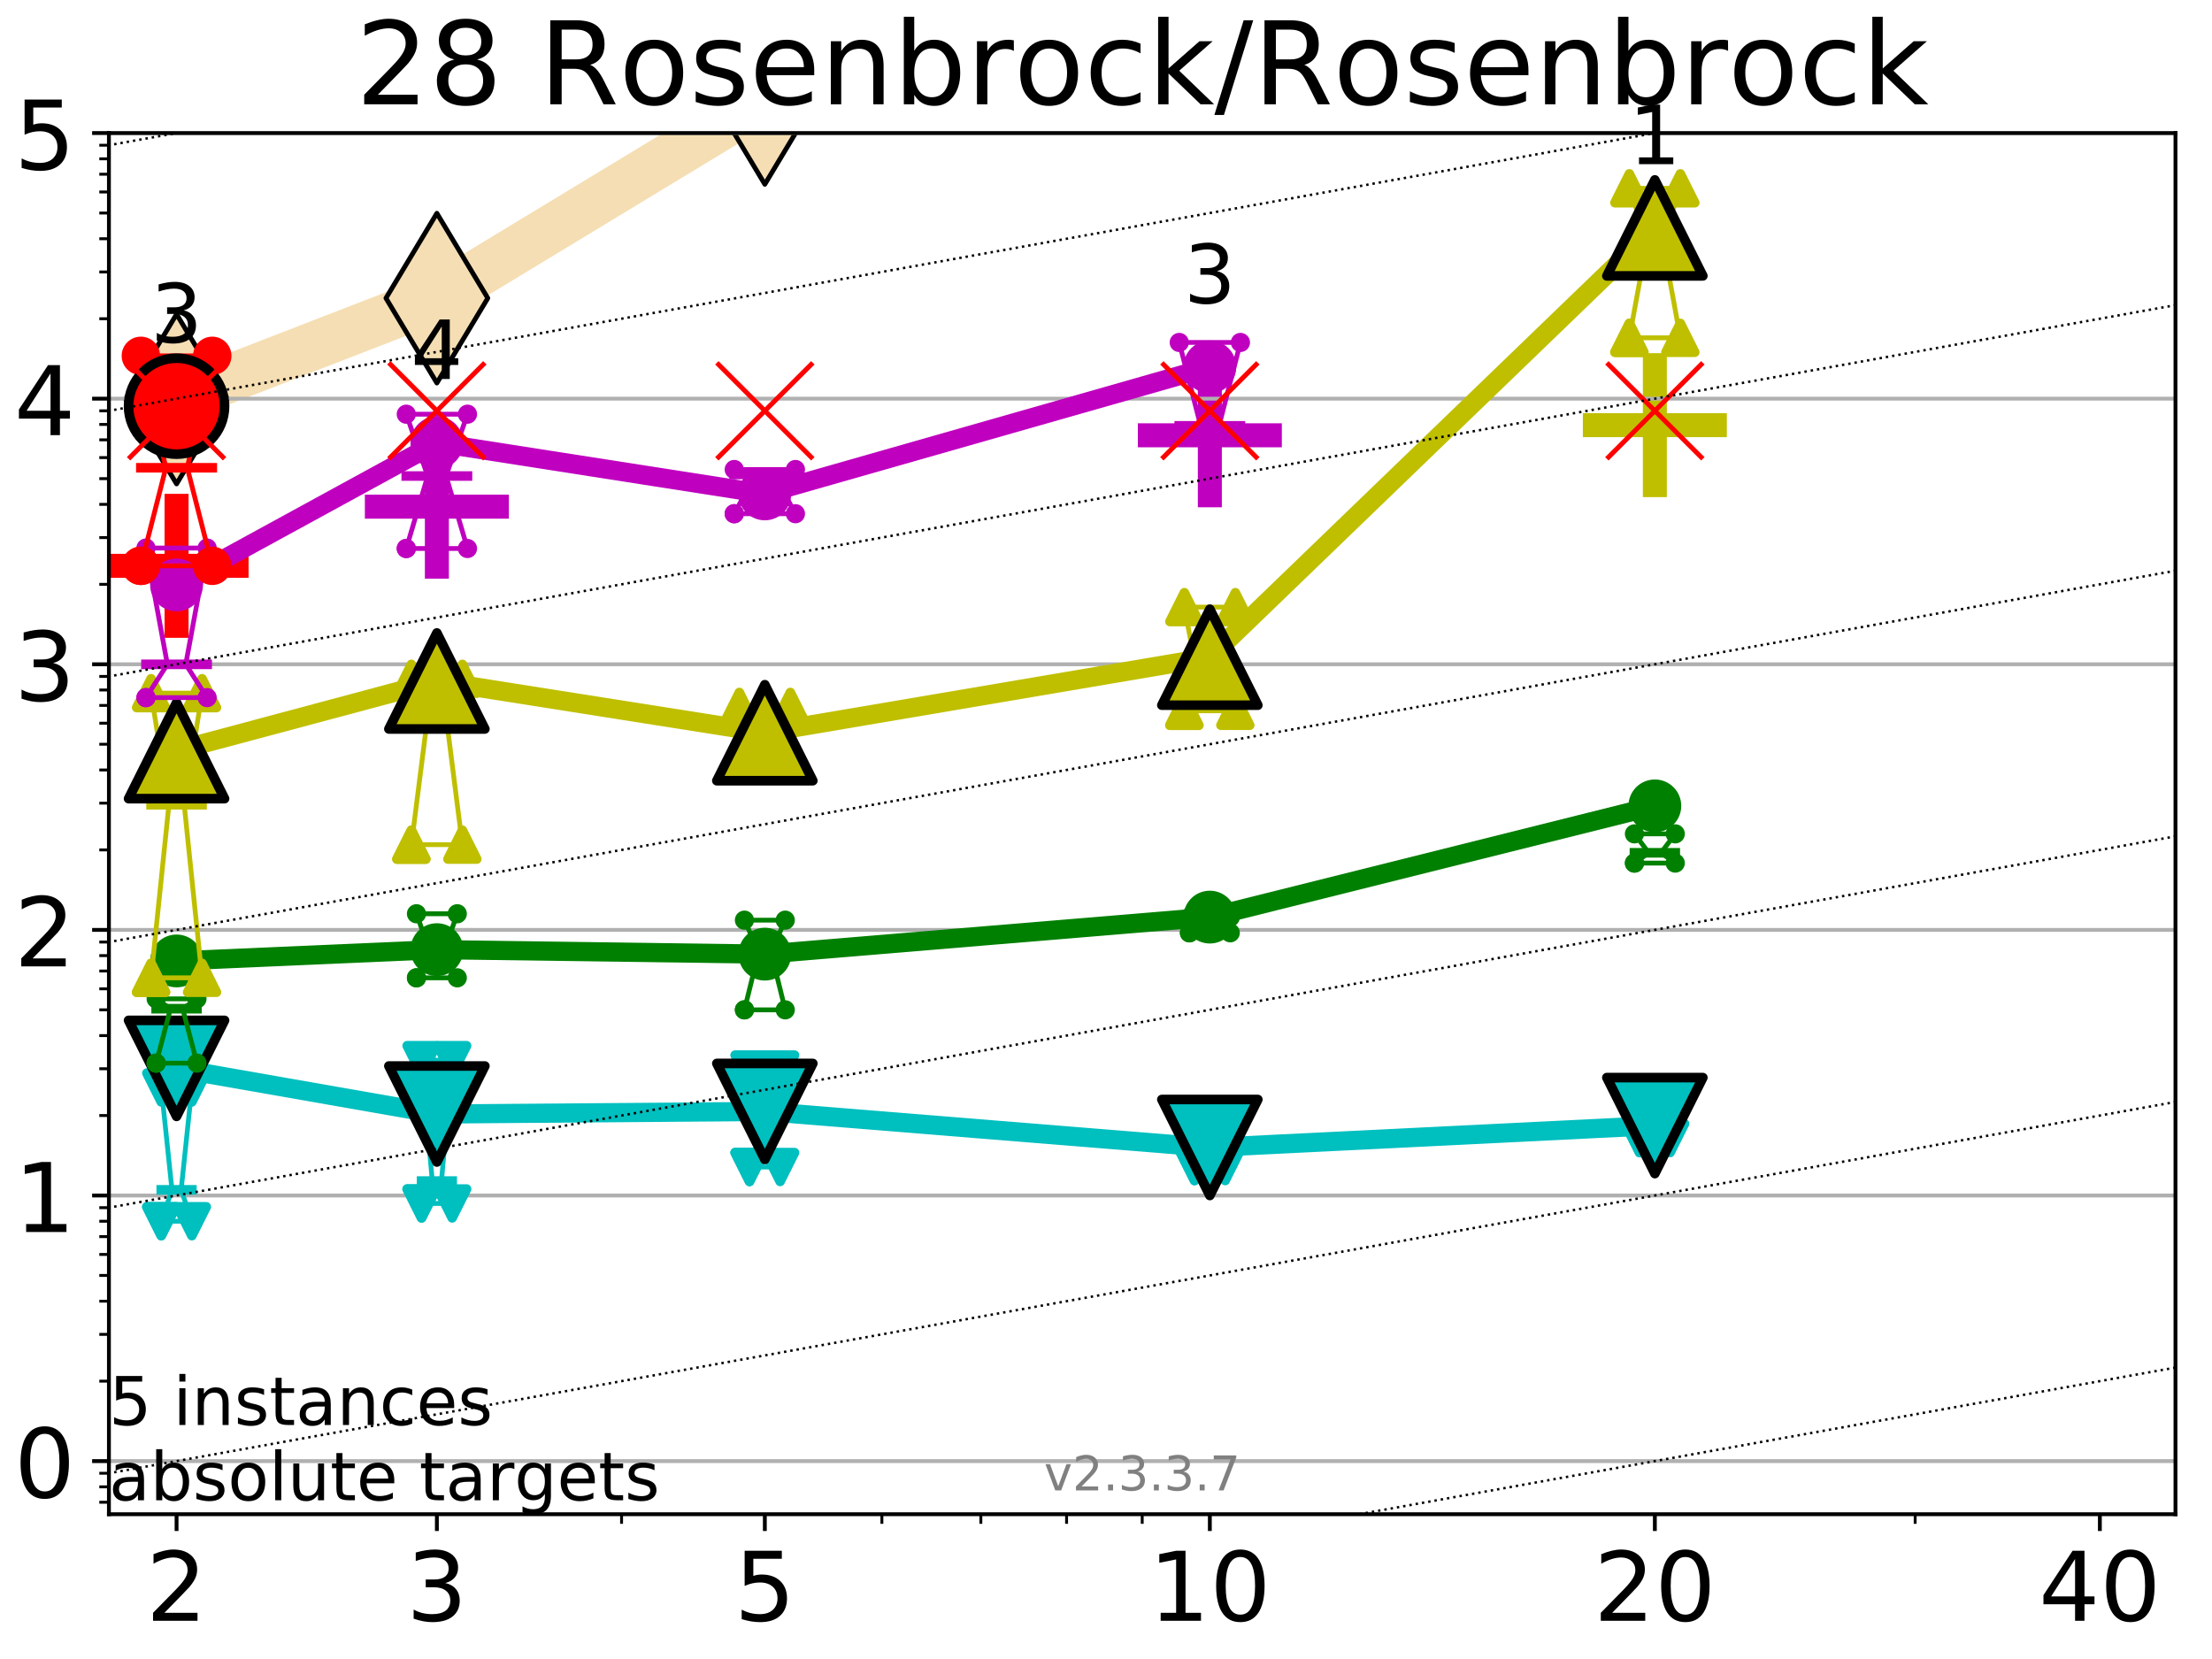 <?xml version="1.0" encoding="utf-8" standalone="no"?>
<!DOCTYPE svg PUBLIC "-//W3C//DTD SVG 1.1//EN"
  "http://www.w3.org/Graphics/SVG/1.1/DTD/svg11.dtd">
<!-- Created with matplotlib (https://matplotlib.org/) -->
<svg height="345.6pt" version="1.1" viewBox="0 0 460.8 345.6" width="460.8pt" xmlns="http://www.w3.org/2000/svg" xmlns:xlink="http://www.w3.org/1999/xlink">
 <defs>
  <style type="text/css">
*{stroke-linecap:butt;stroke-linejoin:round;}
  </style>
 </defs>
 <g id="figure_1">
  <g id="patch_1">
   <path d="M 0 345.6 
L 460.8 345.6 
L 460.8 0 
L 0 0 
z
" style="fill:#ffffff;"/>
  </g>
  <g id="axes_1">
   <g id="patch_2">
    <path d="M 22.69 315.44 
L 453.192 315.44 
L 453.192 27.72 
L 22.69 27.72 
z
" style="fill:#ffffff;"/>
   </g>
   <g id="line2d_1">
    <path clip-path="url(#pd03f7deef6)" d="M 36.781 83.124 
L 91.009 62.11 
L 159.329 20.711 
L 221.095 -1 
" style="fill:none;stroke:#f5deb3;stroke-linecap:square;stroke-width:10;"/>
    <defs>
     <path d="M 0 17.678 
L 10.607 0 
L 0 -17.678 
L -10.607 0 
z
" id="m569a43a114" style="stroke:#000000;stroke-linejoin:miter;"/>
    </defs>
    <g clip-path="url(#pd03f7deef6)">
     <use style="fill:#f5deb3;stroke:#000000;stroke-linejoin:miter;" x="36.781" xlink:href="#m569a43a114" y="83.124"/>
     <use style="fill:#f5deb3;stroke:#000000;stroke-linejoin:miter;" x="91.009" xlink:href="#m569a43a114" y="62.11"/>
     <use style="fill:#f5deb3;stroke:#000000;stroke-linejoin:miter;" x="159.329" xlink:href="#m569a43a114" y="20.711"/>
     <use style="fill:#f5deb3;stroke:#000000;stroke-linejoin:miter;" x="221.095" xlink:href="#m569a43a114" y="-1"/>
    </g>
   </g>
   <g id="line2d_2">
    <defs>
     <path d="M -15 0 
L 15 0 
M 0 15 
L 0 -15 
" id="m74ba90aed7" style="stroke:#bfbf00;stroke-width:5;"/>
    </defs>
    <g clip-path="url(#pd03f7deef6)">
     <use style="fill:#bfbf00;stroke:#bfbf00;stroke-width:5;" x="344.736" xlink:href="#m74ba90aed7" y="88.569"/>
    </g>
   </g>
   <g id="line2d_3">
    <defs>
     <path d="M -15 0 
L 15 0 
M 0 15 
L 0 -15 
" id="m10fd86e01d" style="stroke:#bf00bf;stroke-width:5;"/>
    </defs>
    <g clip-path="url(#pd03f7deef6)">
     <use style="fill:#bf00bf;stroke:#bf00bf;stroke-width:5;" x="91.009" xlink:href="#m10fd86e01d" y="105.546"/>
    </g>
   </g>
   <g id="line2d_4">
    <g clip-path="url(#pd03f7deef6)">
     <use style="fill:#bf00bf;stroke:#bf00bf;stroke-width:5;" x="252.032" xlink:href="#m10fd86e01d" y="90.676"/>
    </g>
   </g>
   <g id="line2d_5">
    <defs>
     <path d="M -15 0 
L 15 0 
M 0 15 
L 0 -15 
" id="mf1d18ca24b" style="stroke:#ff0000;stroke-width:5;"/>
    </defs>
    <g clip-path="url(#pd03f7deef6)">
     <use style="fill:#ff0000;stroke:#ff0000;stroke-width:5;" x="36.781" xlink:href="#mf1d18ca24b" y="117.871"/>
    </g>
   </g>
   <g id="matplotlib.axis_1">
    <g id="xtick_1">
     <g id="line2d_6">
      <defs>
       <path d="M 0 0 
L 0 3.5 
" id="m3e74765d30" style="stroke:#000000;stroke-width:0.8;"/>
      </defs>
      <g>
       <use style="stroke:#000000;stroke-width:0.8;" x="36.781" xlink:href="#m3e74765d30" y="315.44"/>
      </g>
     </g>
     <g id="text_1">
      <!-- 2 -->
      <defs>
       <path d="M 19.188 8.297 
L 53.609 8.297 
L 53.609 0 
L 7.328 0 
L 7.328 8.297 
Q 12.938 14.109 22.625 23.891 
Q 32.328 33.688 34.812 36.531 
Q 39.547 41.844 41.422 45.531 
Q 43.312 49.219 43.312 52.781 
Q 43.312 58.594 39.234 62.25 
Q 35.156 65.922 28.609 65.922 
Q 23.969 65.922 18.812 64.312 
Q 13.672 62.703 7.812 59.422 
L 7.812 69.391 
Q 13.766 71.781 18.938 73 
Q 24.125 74.219 28.422 74.219 
Q 39.75 74.219 46.484 68.547 
Q 53.219 62.891 53.219 53.422 
Q 53.219 48.922 51.531 44.891 
Q 49.859 40.875 45.406 35.406 
Q 44.188 33.984 37.641 27.219 
Q 31.109 20.453 19.188 8.297 
z
" id="DejaVuSans-50"/>
      </defs>
      <g transform="translate(30.419 337.637)scale(0.2 -0.2)">
       <use xlink:href="#DejaVuSans-50"/>
      </g>
     </g>
    </g>
    <g id="xtick_2">
     <g id="line2d_7">
      <g>
       <use style="stroke:#000000;stroke-width:0.8;" x="91.009" xlink:href="#m3e74765d30" y="315.44"/>
      </g>
     </g>
     <g id="text_2">
      <!-- 3 -->
      <defs>
       <path d="M 40.578 39.312 
Q 47.656 37.797 51.625 33 
Q 55.609 28.219 55.609 21.188 
Q 55.609 10.406 48.188 4.484 
Q 40.766 -1.422 27.094 -1.422 
Q 22.516 -1.422 17.656 -0.516 
Q 12.797 0.391 7.625 2.203 
L 7.625 11.719 
Q 11.719 9.328 16.594 8.109 
Q 21.484 6.891 26.812 6.891 
Q 36.078 6.891 40.938 10.547 
Q 45.797 14.203 45.797 21.188 
Q 45.797 27.641 41.281 31.266 
Q 36.766 34.906 28.719 34.906 
L 20.219 34.906 
L 20.219 43.016 
L 29.109 43.016 
Q 36.375 43.016 40.234 45.922 
Q 44.094 48.828 44.094 54.297 
Q 44.094 59.906 40.109 62.906 
Q 36.141 65.922 28.719 65.922 
Q 24.656 65.922 20.016 65.031 
Q 15.375 64.156 9.812 62.312 
L 9.812 71.094 
Q 15.438 72.656 20.344 73.438 
Q 25.25 74.219 29.594 74.219 
Q 40.828 74.219 47.359 69.109 
Q 53.906 64.016 53.906 55.328 
Q 53.906 49.266 50.438 45.094 
Q 46.969 40.922 40.578 39.312 
z
" id="DejaVuSans-51"/>
      </defs>
      <g transform="translate(84.647 337.637)scale(0.2 -0.2)">
       <use xlink:href="#DejaVuSans-51"/>
      </g>
     </g>
    </g>
    <g id="xtick_3">
     <g id="line2d_8">
      <g>
       <use style="stroke:#000000;stroke-width:0.8;" x="159.329" xlink:href="#m3e74765d30" y="315.44"/>
      </g>
     </g>
     <g id="text_3">
      <!-- 5 -->
      <defs>
       <path d="M 10.797 72.906 
L 49.516 72.906 
L 49.516 64.594 
L 19.828 64.594 
L 19.828 46.734 
Q 21.969 47.469 24.109 47.828 
Q 26.266 48.188 28.422 48.188 
Q 40.625 48.188 47.75 41.5 
Q 54.891 34.812 54.891 23.391 
Q 54.891 11.625 47.562 5.094 
Q 40.234 -1.422 26.906 -1.422 
Q 22.312 -1.422 17.547 -0.641 
Q 12.797 0.141 7.719 1.703 
L 7.719 11.625 
Q 12.109 9.234 16.797 8.062 
Q 21.484 6.891 26.703 6.891 
Q 35.156 6.891 40.078 11.328 
Q 45.016 15.766 45.016 23.391 
Q 45.016 31 40.078 35.438 
Q 35.156 39.891 26.703 39.891 
Q 22.75 39.891 18.812 39.016 
Q 14.891 38.141 10.797 36.281 
z
" id="DejaVuSans-53"/>
      </defs>
      <g transform="translate(152.966 337.637)scale(0.2 -0.2)">
       <use xlink:href="#DejaVuSans-53"/>
      </g>
     </g>
    </g>
    <g id="xtick_4">
     <g id="line2d_9">
      <g>
       <use style="stroke:#000000;stroke-width:0.8;" x="252.032" xlink:href="#m3e74765d30" y="315.44"/>
      </g>
     </g>
     <g id="text_4">
      <!-- 10 -->
      <defs>
       <path d="M 12.406 8.297 
L 28.516 8.297 
L 28.516 63.922 
L 10.984 60.406 
L 10.984 69.391 
L 28.422 72.906 
L 38.281 72.906 
L 38.281 8.297 
L 54.391 8.297 
L 54.391 0 
L 12.406 0 
z
" id="DejaVuSans-49"/>
       <path d="M 31.781 66.406 
Q 24.172 66.406 20.328 58.906 
Q 16.5 51.422 16.5 36.375 
Q 16.5 21.391 20.328 13.891 
Q 24.172 6.391 31.781 6.391 
Q 39.453 6.391 43.281 13.891 
Q 47.125 21.391 47.125 36.375 
Q 47.125 51.422 43.281 58.906 
Q 39.453 66.406 31.781 66.406 
z
M 31.781 74.219 
Q 44.047 74.219 50.516 64.516 
Q 56.984 54.828 56.984 36.375 
Q 56.984 17.969 50.516 8.266 
Q 44.047 -1.422 31.781 -1.422 
Q 19.531 -1.422 13.062 8.266 
Q 6.594 17.969 6.594 36.375 
Q 6.594 54.828 13.062 64.516 
Q 19.531 74.219 31.781 74.219 
z
" id="DejaVuSans-48"/>
      </defs>
      <g transform="translate(239.307 337.637)scale(0.2 -0.2)">
       <use xlink:href="#DejaVuSans-49"/>
       <use x="63.623" xlink:href="#DejaVuSans-48"/>
      </g>
     </g>
    </g>
    <g id="xtick_5">
     <g id="line2d_10">
      <g>
       <use style="stroke:#000000;stroke-width:0.8;" x="344.736" xlink:href="#m3e74765d30" y="315.44"/>
      </g>
     </g>
     <g id="text_5">
      <!-- 20 -->
      <g transform="translate(332.011 337.637)scale(0.2 -0.2)">
       <use xlink:href="#DejaVuSans-50"/>
       <use x="63.623" xlink:href="#DejaVuSans-48"/>
      </g>
     </g>
    </g>
    <g id="xtick_6">
     <g id="line2d_11">
      <g>
       <use style="stroke:#000000;stroke-width:0.8;" x="437.439" xlink:href="#m3e74765d30" y="315.44"/>
      </g>
     </g>
     <g id="text_6">
      <!-- 40 -->
      <defs>
       <path d="M 37.797 64.312 
L 12.891 25.391 
L 37.797 25.391 
z
M 35.203 72.906 
L 47.609 72.906 
L 47.609 25.391 
L 58.016 25.391 
L 58.016 17.188 
L 47.609 17.188 
L 47.609 0 
L 37.797 0 
L 37.797 17.188 
L 4.891 17.188 
L 4.891 26.703 
z
" id="DejaVuSans-52"/>
      </defs>
      <g transform="translate(424.714 337.637)scale(0.2 -0.2)">
       <use xlink:href="#DejaVuSans-52"/>
       <use x="63.623" xlink:href="#DejaVuSans-48"/>
      </g>
     </g>
    </g>
    <g id="xtick_7">
     <g id="line2d_12">
      <defs>
       <path d="M 0 0 
L 0 2 
" id="mfb75c25cf7" style="stroke:#000000;stroke-width:0.6;"/>
      </defs>
      <g>
       <use style="stroke:#000000;stroke-width:0.6;" x="129.485" xlink:href="#mfb75c25cf7" y="315.44"/>
      </g>
     </g>
    </g>
    <g id="xtick_8">
     <g id="line2d_13">
      <g>
       <use style="stroke:#000000;stroke-width:0.6;" x="183.713" xlink:href="#mfb75c25cf7" y="315.44"/>
      </g>
     </g>
    </g>
    <g id="xtick_9">
     <g id="line2d_14">
      <g>
       <use style="stroke:#000000;stroke-width:0.6;" x="204.329" xlink:href="#mfb75c25cf7" y="315.44"/>
      </g>
     </g>
    </g>
    <g id="xtick_10">
     <g id="line2d_15">
      <g>
       <use style="stroke:#000000;stroke-width:0.6;" x="222.188" xlink:href="#mfb75c25cf7" y="315.44"/>
      </g>
     </g>
    </g>
    <g id="xtick_11">
     <g id="line2d_16">
      <g>
       <use style="stroke:#000000;stroke-width:0.6;" x="237.941" xlink:href="#mfb75c25cf7" y="315.44"/>
      </g>
     </g>
    </g>
    <g id="xtick_12">
     <g id="line2d_17">
      <g>
       <use style="stroke:#000000;stroke-width:0.6;" x="398.964" xlink:href="#mfb75c25cf7" y="315.44"/>
      </g>
     </g>
    </g>
   </g>
   <g id="matplotlib.axis_2">
    <g id="ytick_1">
     <g id="line2d_18">
      <path clip-path="url(#pd03f7deef6)" d="M 22.69 304.374 
L 453.192 304.374 
" style="fill:none;stroke:#b0b0b0;stroke-linecap:square;stroke-width:0.8;"/>
     </g>
     <g id="line2d_19">
      <defs>
       <path d="M 0 0 
L -3.5 0 
" id="mdbd596f82c" style="stroke:#000000;stroke-width:0.8;"/>
      </defs>
      <g>
       <use style="stroke:#000000;stroke-width:0.8;" x="22.69" xlink:href="#mdbd596f82c" y="304.374"/>
      </g>
     </g>
     <g id="text_7">
      <!-- 0 -->
      <g transform="translate(2.965 311.972)scale(0.2 -0.2)">
       <use xlink:href="#DejaVuSans-48"/>
      </g>
     </g>
    </g>
    <g id="ytick_2">
     <g id="line2d_20">
      <path clip-path="url(#pd03f7deef6)" d="M 22.69 249.043 
L 453.192 249.043 
" style="fill:none;stroke:#b0b0b0;stroke-linecap:square;stroke-width:0.8;"/>
     </g>
     <g id="line2d_21">
      <g>
       <use style="stroke:#000000;stroke-width:0.8;" x="22.69" xlink:href="#mdbd596f82c" y="249.043"/>
      </g>
     </g>
     <g id="text_8">
      <!-- 1 -->
      <g transform="translate(2.965 256.642)scale(0.2 -0.2)">
       <use xlink:href="#DejaVuSans-49"/>
      </g>
     </g>
    </g>
    <g id="ytick_3">
     <g id="line2d_22">
      <path clip-path="url(#pd03f7deef6)" d="M 22.69 193.712 
L 453.192 193.712 
" style="fill:none;stroke:#b0b0b0;stroke-linecap:square;stroke-width:0.8;"/>
     </g>
     <g id="line2d_23">
      <g>
       <use style="stroke:#000000;stroke-width:0.8;" x="22.69" xlink:href="#mdbd596f82c" y="193.712"/>
      </g>
     </g>
     <g id="text_9">
      <!-- 2 -->
      <g transform="translate(2.965 201.311)scale(0.2 -0.2)">
       <use xlink:href="#DejaVuSans-50"/>
      </g>
     </g>
    </g>
    <g id="ytick_4">
     <g id="line2d_24">
      <path clip-path="url(#pd03f7deef6)" d="M 22.69 138.382 
L 453.192 138.382 
" style="fill:none;stroke:#b0b0b0;stroke-linecap:square;stroke-width:0.8;"/>
     </g>
     <g id="line2d_25">
      <g>
       <use style="stroke:#000000;stroke-width:0.8;" x="22.69" xlink:href="#mdbd596f82c" y="138.382"/>
      </g>
     </g>
     <g id="text_10">
      <!-- 3 -->
      <g transform="translate(2.965 145.98)scale(0.2 -0.2)">
       <use xlink:href="#DejaVuSans-51"/>
      </g>
     </g>
    </g>
    <g id="ytick_5">
     <g id="line2d_26">
      <path clip-path="url(#pd03f7deef6)" d="M 22.69 83.051 
L 453.192 83.051 
" style="fill:none;stroke:#b0b0b0;stroke-linecap:square;stroke-width:0.8;"/>
     </g>
     <g id="line2d_27">
      <g>
       <use style="stroke:#000000;stroke-width:0.8;" x="22.69" xlink:href="#mdbd596f82c" y="83.051"/>
      </g>
     </g>
     <g id="text_11">
      <!-- 4 -->
      <g transform="translate(2.965 90.649)scale(0.2 -0.2)">
       <use xlink:href="#DejaVuSans-52"/>
      </g>
     </g>
    </g>
    <g id="ytick_6">
     <g id="line2d_28">
      <path clip-path="url(#pd03f7deef6)" d="M 22.69 27.72 
L 453.192 27.72 
" style="fill:none;stroke:#b0b0b0;stroke-linecap:square;stroke-width:0.8;"/>
     </g>
     <g id="line2d_29">
      <g>
       <use style="stroke:#000000;stroke-width:0.8;" x="22.69" xlink:href="#mdbd596f82c" y="27.72"/>
      </g>
     </g>
     <g id="text_12">
      <!-- 5 -->
      <g transform="translate(2.965 35.318)scale(0.2 -0.2)">
       <use xlink:href="#DejaVuSans-53"/>
      </g>
     </g>
    </g>
    <g id="ytick_7">
     <g id="line2d_30">
      <defs>
       <path d="M 0 0 
L -2 0 
" id="m6d7f62afb2" style="stroke:#000000;stroke-width:0.6;"/>
      </defs>
      <g>
       <use style="stroke:#000000;stroke-width:0.6;" x="22.69" xlink:href="#m6d7f62afb2" y="312.945"/>
      </g>
     </g>
    </g>
    <g id="ytick_8">
     <g id="line2d_31">
      <g>
       <use style="stroke:#000000;stroke-width:0.6;" x="22.69" xlink:href="#m6d7f62afb2" y="309.736"/>
      </g>
     </g>
    </g>
    <g id="ytick_9">
     <g id="line2d_32">
      <g>
       <use style="stroke:#000000;stroke-width:0.6;" x="22.69" xlink:href="#m6d7f62afb2" y="306.906"/>
      </g>
     </g>
    </g>
    <g id="ytick_10">
     <g id="line2d_33">
      <g>
       <use style="stroke:#000000;stroke-width:0.6;" x="22.69" xlink:href="#m6d7f62afb2" y="287.718"/>
      </g>
     </g>
    </g>
    <g id="ytick_11">
     <g id="line2d_34">
      <g>
       <use style="stroke:#000000;stroke-width:0.6;" x="22.69" xlink:href="#m6d7f62afb2" y="277.974"/>
      </g>
     </g>
    </g>
    <g id="ytick_12">
     <g id="line2d_35">
      <g>
       <use style="stroke:#000000;stroke-width:0.6;" x="22.69" xlink:href="#m6d7f62afb2" y="271.061"/>
      </g>
     </g>
    </g>
    <g id="ytick_13">
     <g id="line2d_36">
      <g>
       <use style="stroke:#000000;stroke-width:0.6;" x="22.69" xlink:href="#m6d7f62afb2" y="265.699"/>
      </g>
     </g>
    </g>
    <g id="ytick_14">
     <g id="line2d_37">
      <g>
       <use style="stroke:#000000;stroke-width:0.6;" x="22.69" xlink:href="#m6d7f62afb2" y="261.318"/>
      </g>
     </g>
    </g>
    <g id="ytick_15">
     <g id="line2d_38">
      <g>
       <use style="stroke:#000000;stroke-width:0.6;" x="22.69" xlink:href="#m6d7f62afb2" y="257.614"/>
      </g>
     </g>
    </g>
    <g id="ytick_16">
     <g id="line2d_39">
      <g>
       <use style="stroke:#000000;stroke-width:0.6;" x="22.69" xlink:href="#m6d7f62afb2" y="254.405"/>
      </g>
     </g>
    </g>
    <g id="ytick_17">
     <g id="line2d_40">
      <g>
       <use style="stroke:#000000;stroke-width:0.6;" x="22.69" xlink:href="#m6d7f62afb2" y="251.575"/>
      </g>
     </g>
    </g>
    <g id="ytick_18">
     <g id="line2d_41">
      <g>
       <use style="stroke:#000000;stroke-width:0.6;" x="22.69" xlink:href="#m6d7f62afb2" y="232.387"/>
      </g>
     </g>
    </g>
    <g id="ytick_19">
     <g id="line2d_42">
      <g>
       <use style="stroke:#000000;stroke-width:0.6;" x="22.69" xlink:href="#m6d7f62afb2" y="222.644"/>
      </g>
     </g>
    </g>
    <g id="ytick_20">
     <g id="line2d_43">
      <g>
       <use style="stroke:#000000;stroke-width:0.6;" x="22.69" xlink:href="#m6d7f62afb2" y="215.731"/>
      </g>
     </g>
    </g>
    <g id="ytick_21">
     <g id="line2d_44">
      <g>
       <use style="stroke:#000000;stroke-width:0.6;" x="22.69" xlink:href="#m6d7f62afb2" y="210.369"/>
      </g>
     </g>
    </g>
    <g id="ytick_22">
     <g id="line2d_45">
      <g>
       <use style="stroke:#000000;stroke-width:0.6;" x="22.69" xlink:href="#m6d7f62afb2" y="205.987"/>
      </g>
     </g>
    </g>
    <g id="ytick_23">
     <g id="line2d_46">
      <g>
       <use style="stroke:#000000;stroke-width:0.6;" x="22.69" xlink:href="#m6d7f62afb2" y="202.283"/>
      </g>
     </g>
    </g>
    <g id="ytick_24">
     <g id="line2d_47">
      <g>
       <use style="stroke:#000000;stroke-width:0.6;" x="22.69" xlink:href="#m6d7f62afb2" y="199.074"/>
      </g>
     </g>
    </g>
    <g id="ytick_25">
     <g id="line2d_48">
      <g>
       <use style="stroke:#000000;stroke-width:0.6;" x="22.69" xlink:href="#m6d7f62afb2" y="196.244"/>
      </g>
     </g>
    </g>
    <g id="ytick_26">
     <g id="line2d_49">
      <g>
       <use style="stroke:#000000;stroke-width:0.6;" x="22.69" xlink:href="#m6d7f62afb2" y="177.056"/>
      </g>
     </g>
    </g>
    <g id="ytick_27">
     <g id="line2d_50">
      <g>
       <use style="stroke:#000000;stroke-width:0.6;" x="22.69" xlink:href="#m6d7f62afb2" y="167.313"/>
      </g>
     </g>
    </g>
    <g id="ytick_28">
     <g id="line2d_51">
      <g>
       <use style="stroke:#000000;stroke-width:0.6;" x="22.69" xlink:href="#m6d7f62afb2" y="160.4"/>
      </g>
     </g>
    </g>
    <g id="ytick_29">
     <g id="line2d_52">
      <g>
       <use style="stroke:#000000;stroke-width:0.6;" x="22.69" xlink:href="#m6d7f62afb2" y="155.038"/>
      </g>
     </g>
    </g>
    <g id="ytick_30">
     <g id="line2d_53">
      <g>
       <use style="stroke:#000000;stroke-width:0.6;" x="22.69" xlink:href="#m6d7f62afb2" y="150.657"/>
      </g>
     </g>
    </g>
    <g id="ytick_31">
     <g id="line2d_54">
      <g>
       <use style="stroke:#000000;stroke-width:0.6;" x="22.69" xlink:href="#m6d7f62afb2" y="146.952"/>
      </g>
     </g>
    </g>
    <g id="ytick_32">
     <g id="line2d_55">
      <g>
       <use style="stroke:#000000;stroke-width:0.6;" x="22.69" xlink:href="#m6d7f62afb2" y="143.744"/>
      </g>
     </g>
    </g>
    <g id="ytick_33">
     <g id="line2d_56">
      <g>
       <use style="stroke:#000000;stroke-width:0.6;" x="22.69" xlink:href="#m6d7f62afb2" y="140.913"/>
      </g>
     </g>
    </g>
    <g id="ytick_34">
     <g id="line2d_57">
      <g>
       <use style="stroke:#000000;stroke-width:0.6;" x="22.69" xlink:href="#m6d7f62afb2" y="121.725"/>
      </g>
     </g>
    </g>
    <g id="ytick_35">
     <g id="line2d_58">
      <g>
       <use style="stroke:#000000;stroke-width:0.6;" x="22.69" xlink:href="#m6d7f62afb2" y="111.982"/>
      </g>
     </g>
    </g>
    <g id="ytick_36">
     <g id="line2d_59">
      <g>
       <use style="stroke:#000000;stroke-width:0.6;" x="22.69" xlink:href="#m6d7f62afb2" y="105.069"/>
      </g>
     </g>
    </g>
    <g id="ytick_37">
     <g id="line2d_60">
      <g>
       <use style="stroke:#000000;stroke-width:0.6;" x="22.69" xlink:href="#m6d7f62afb2" y="99.707"/>
      </g>
     </g>
    </g>
    <g id="ytick_38">
     <g id="line2d_61">
      <g>
       <use style="stroke:#000000;stroke-width:0.6;" x="22.69" xlink:href="#m6d7f62afb2" y="95.326"/>
      </g>
     </g>
    </g>
    <g id="ytick_39">
     <g id="line2d_62">
      <g>
       <use style="stroke:#000000;stroke-width:0.6;" x="22.69" xlink:href="#m6d7f62afb2" y="91.622"/>
      </g>
     </g>
    </g>
    <g id="ytick_40">
     <g id="line2d_63">
      <g>
       <use style="stroke:#000000;stroke-width:0.6;" x="22.69" xlink:href="#m6d7f62afb2" y="88.413"/>
      </g>
     </g>
    </g>
    <g id="ytick_41">
     <g id="line2d_64">
      <g>
       <use style="stroke:#000000;stroke-width:0.6;" x="22.69" xlink:href="#m6d7f62afb2" y="85.583"/>
      </g>
     </g>
    </g>
    <g id="ytick_42">
     <g id="line2d_65">
      <g>
       <use style="stroke:#000000;stroke-width:0.6;" x="22.69" xlink:href="#m6d7f62afb2" y="66.395"/>
      </g>
     </g>
    </g>
    <g id="ytick_43">
     <g id="line2d_66">
      <g>
       <use style="stroke:#000000;stroke-width:0.6;" x="22.69" xlink:href="#m6d7f62afb2" y="56.651"/>
      </g>
     </g>
    </g>
    <g id="ytick_44">
     <g id="line2d_67">
      <g>
       <use style="stroke:#000000;stroke-width:0.6;" x="22.69" xlink:href="#m6d7f62afb2" y="49.738"/>
      </g>
     </g>
    </g>
    <g id="ytick_45">
     <g id="line2d_68">
      <g>
       <use style="stroke:#000000;stroke-width:0.6;" x="22.69" xlink:href="#m6d7f62afb2" y="44.376"/>
      </g>
     </g>
    </g>
    <g id="ytick_46">
     <g id="line2d_69">
      <g>
       <use style="stroke:#000000;stroke-width:0.6;" x="22.69" xlink:href="#m6d7f62afb2" y="39.995"/>
      </g>
     </g>
    </g>
    <g id="ytick_47">
     <g id="line2d_70">
      <g>
       <use style="stroke:#000000;stroke-width:0.6;" x="22.69" xlink:href="#m6d7f62afb2" y="36.291"/>
      </g>
     </g>
    </g>
    <g id="ytick_48">
     <g id="line2d_71">
      <g>
       <use style="stroke:#000000;stroke-width:0.6;" x="22.69" xlink:href="#m6d7f62afb2" y="33.082"/>
      </g>
     </g>
    </g>
    <g id="ytick_49">
     <g id="line2d_72">
      <g>
       <use style="stroke:#000000;stroke-width:0.6;" x="22.69" xlink:href="#m6d7f62afb2" y="30.252"/>
      </g>
     </g>
    </g>
   </g>
   <g id="line2d_73">
    <path clip-path="url(#pd03f7deef6)" d="M 33.594 254.405 
L 35.825 247.871 
L 33.594 226.549 
L 39.968 226.549 
L 37.737 247.871 
L 39.968 254.405 
L 33.594 254.405 
" style="fill:none;stroke:#00bfbf;stroke-linecap:square;"/>
   </g>
   <g id="line2d_74">
    <path clip-path="url(#pd03f7deef6)" d="M 33.594 254.405 
L 39.968 254.405 
L 39.968 226.549 
L 33.594 226.549 
L 33.594 254.405 
" style="fill:none;"/>
    <defs>
     <path d="M -0 3 
L 3 -3 
L -3 -3 
z
" id="mfa8f33b389" style="stroke:#00bfbf;stroke-linejoin:miter;stroke-width:2;"/>
    </defs>
    <g clip-path="url(#pd03f7deef6)">
     <use style="fill:#00bfbf;stroke:#00bfbf;stroke-linejoin:miter;stroke-width:2;" x="33.594" xlink:href="#mfa8f33b389" y="254.405"/>
     <use style="fill:#00bfbf;stroke:#00bfbf;stroke-linejoin:miter;stroke-width:2;" x="39.968" xlink:href="#mfa8f33b389" y="254.405"/>
     <use style="fill:#00bfbf;stroke:#00bfbf;stroke-linejoin:miter;stroke-width:2;" x="39.968" xlink:href="#mfa8f33b389" y="226.549"/>
     <use style="fill:#00bfbf;stroke:#00bfbf;stroke-linejoin:miter;stroke-width:2;" x="33.594" xlink:href="#mfa8f33b389" y="226.549"/>
     <use style="fill:#00bfbf;stroke:#00bfbf;stroke-linejoin:miter;stroke-width:2;" x="33.594" xlink:href="#mfa8f33b389" y="254.405"/>
    </g>
   </g>
   <g id="line2d_75">
    <path clip-path="url(#pd03f7deef6)" d="M 33.594 247.871 
L 39.968 247.871 
" style="fill:none;stroke:#00bfbf;stroke-linecap:square;stroke-width:2;"/>
   </g>
   <g id="line2d_76">
    <path clip-path="url(#pd03f7deef6)" d="M 87.823 250.701 
L 90.053 246.035 
L 87.823 220.844 
L 94.196 220.844 
L 91.965 246.035 
L 94.196 250.701 
L 87.823 250.701 
" style="fill:none;stroke:#00bfbf;stroke-linecap:square;"/>
   </g>
   <g id="line2d_77">
    <path clip-path="url(#pd03f7deef6)" d="M 87.823 250.701 
L 94.196 250.701 
L 94.196 220.844 
L 87.823 220.844 
L 87.823 250.701 
" style="fill:none;"/>
    <g clip-path="url(#pd03f7deef6)">
     <use style="fill:#00bfbf;stroke:#00bfbf;stroke-linejoin:miter;stroke-width:2;" x="87.823" xlink:href="#mfa8f33b389" y="250.701"/>
     <use style="fill:#00bfbf;stroke:#00bfbf;stroke-linejoin:miter;stroke-width:2;" x="94.196" xlink:href="#mfa8f33b389" y="250.701"/>
     <use style="fill:#00bfbf;stroke:#00bfbf;stroke-linejoin:miter;stroke-width:2;" x="94.196" xlink:href="#mfa8f33b389" y="220.844"/>
     <use style="fill:#00bfbf;stroke:#00bfbf;stroke-linejoin:miter;stroke-width:2;" x="87.823" xlink:href="#mfa8f33b389" y="220.844"/>
     <use style="fill:#00bfbf;stroke:#00bfbf;stroke-linejoin:miter;stroke-width:2;" x="87.823" xlink:href="#mfa8f33b389" y="250.701"/>
    </g>
   </g>
   <g id="line2d_78">
    <path clip-path="url(#pd03f7deef6)" d="M 87.823 246.035 
L 94.196 246.035 
" style="fill:none;stroke:#00bfbf;stroke-linecap:square;stroke-width:2;"/>
   </g>
   <g id="line2d_79">
    <path clip-path="url(#pd03f7deef6)" d="M 156.142 243.111 
L 158.373 240.281 
L 156.142 222.804 
L 162.515 222.804 
L 160.285 240.281 
L 162.515 243.111 
L 156.142 243.111 
" style="fill:none;stroke:#00bfbf;stroke-linecap:square;"/>
   </g>
   <g id="line2d_80">
    <path clip-path="url(#pd03f7deef6)" d="M 156.142 243.111 
L 162.515 243.111 
L 162.515 222.804 
L 156.142 222.804 
L 156.142 243.111 
" style="fill:none;"/>
    <g clip-path="url(#pd03f7deef6)">
     <use style="fill:#00bfbf;stroke:#00bfbf;stroke-linejoin:miter;stroke-width:2;" x="156.142" xlink:href="#mfa8f33b389" y="243.111"/>
     <use style="fill:#00bfbf;stroke:#00bfbf;stroke-linejoin:miter;stroke-width:2;" x="162.515" xlink:href="#mfa8f33b389" y="243.111"/>
     <use style="fill:#00bfbf;stroke:#00bfbf;stroke-linejoin:miter;stroke-width:2;" x="162.515" xlink:href="#mfa8f33b389" y="222.804"/>
     <use style="fill:#00bfbf;stroke:#00bfbf;stroke-linejoin:miter;stroke-width:2;" x="156.142" xlink:href="#mfa8f33b389" y="222.804"/>
     <use style="fill:#00bfbf;stroke:#00bfbf;stroke-linejoin:miter;stroke-width:2;" x="156.142" xlink:href="#mfa8f33b389" y="243.111"/>
    </g>
   </g>
   <g id="line2d_81">
    <path clip-path="url(#pd03f7deef6)" d="M 156.142 240.281 
L 162.515 240.281 
" style="fill:none;stroke:#00bfbf;stroke-linecap:square;stroke-width:2;"/>
   </g>
   <g id="line2d_82">
    <path clip-path="url(#pd03f7deef6)" d="M 248.845 242.924 
L 251.076 239.949 
L 248.845 232.267 
L 255.219 232.267 
L 252.988 239.949 
L 255.219 242.924 
L 248.845 242.924 
" style="fill:none;stroke:#00bfbf;stroke-linecap:square;"/>
   </g>
   <g id="line2d_83">
    <path clip-path="url(#pd03f7deef6)" d="M 248.845 242.924 
L 255.219 242.924 
L 255.219 232.267 
L 248.845 232.267 
L 248.845 242.924 
" style="fill:none;"/>
    <g clip-path="url(#pd03f7deef6)">
     <use style="fill:#00bfbf;stroke:#00bfbf;stroke-linejoin:miter;stroke-width:2;" x="248.845" xlink:href="#mfa8f33b389" y="242.924"/>
     <use style="fill:#00bfbf;stroke:#00bfbf;stroke-linejoin:miter;stroke-width:2;" x="255.219" xlink:href="#mfa8f33b389" y="242.924"/>
     <use style="fill:#00bfbf;stroke:#00bfbf;stroke-linejoin:miter;stroke-width:2;" x="255.219" xlink:href="#mfa8f33b389" y="232.267"/>
     <use style="fill:#00bfbf;stroke:#00bfbf;stroke-linejoin:miter;stroke-width:2;" x="248.845" xlink:href="#mfa8f33b389" y="232.267"/>
     <use style="fill:#00bfbf;stroke:#00bfbf;stroke-linejoin:miter;stroke-width:2;" x="248.845" xlink:href="#mfa8f33b389" y="242.924"/>
    </g>
   </g>
   <g id="line2d_84">
    <path clip-path="url(#pd03f7deef6)" d="M 248.845 239.949 
L 255.219 239.949 
" style="fill:none;stroke:#00bfbf;stroke-linecap:square;stroke-width:2;"/>
   </g>
   <g id="line2d_85">
    <path clip-path="url(#pd03f7deef6)" d="M 341.549 237.082 
L 343.78 233.556 
L 341.549 232.75 
L 347.923 232.75 
L 345.692 233.556 
L 347.923 237.082 
L 341.549 237.082 
" style="fill:none;stroke:#00bfbf;stroke-linecap:square;"/>
   </g>
   <g id="line2d_86">
    <path clip-path="url(#pd03f7deef6)" d="M 341.549 237.082 
L 347.923 237.082 
L 347.923 232.75 
L 341.549 232.75 
L 341.549 237.082 
" style="fill:none;"/>
    <g clip-path="url(#pd03f7deef6)">
     <use style="fill:#00bfbf;stroke:#00bfbf;stroke-linejoin:miter;stroke-width:2;" x="341.549" xlink:href="#mfa8f33b389" y="237.082"/>
     <use style="fill:#00bfbf;stroke:#00bfbf;stroke-linejoin:miter;stroke-width:2;" x="347.923" xlink:href="#mfa8f33b389" y="237.082"/>
     <use style="fill:#00bfbf;stroke:#00bfbf;stroke-linejoin:miter;stroke-width:2;" x="347.923" xlink:href="#mfa8f33b389" y="232.75"/>
     <use style="fill:#00bfbf;stroke:#00bfbf;stroke-linejoin:miter;stroke-width:2;" x="341.549" xlink:href="#mfa8f33b389" y="232.75"/>
     <use style="fill:#00bfbf;stroke:#00bfbf;stroke-linejoin:miter;stroke-width:2;" x="341.549" xlink:href="#mfa8f33b389" y="237.082"/>
    </g>
   </g>
   <g id="line2d_87">
    <path clip-path="url(#pd03f7deef6)" d="M 341.549 233.556 
L 347.923 233.556 
" style="fill:none;stroke:#00bfbf;stroke-linecap:square;stroke-width:2;"/>
   </g>
   <g id="line2d_88">
    <path clip-path="url(#pd03f7deef6)" d="M 36.781 222.564 
L 91.009 232.069 
" style="fill:none;stroke:#00bfbf;stroke-linecap:square;stroke-width:4;"/>
   </g>
   <g id="line2d_89">
    <path clip-path="url(#pd03f7deef6)" d="M 91.009 232.069 
L 159.329 231.537 
" style="fill:none;stroke:#00bfbf;stroke-linecap:square;stroke-width:4;"/>
   </g>
   <g id="line2d_90">
    <path clip-path="url(#pd03f7deef6)" d="M 159.329 231.537 
L 252.032 239.045 
" style="fill:none;stroke:#00bfbf;stroke-linecap:square;stroke-width:4;"/>
   </g>
   <g id="line2d_91">
    <path clip-path="url(#pd03f7deef6)" d="M 252.032 239.045 
L 344.736 234.482 
" style="fill:none;stroke:#00bfbf;stroke-linecap:square;stroke-width:4;"/>
   </g>
   <g id="line2d_92">
    <path clip-path="url(#pd03f7deef6)" d="M 36.781 222.564 
L 91.009 232.069 
L 159.329 231.537 
L 252.032 239.045 
L 344.736 234.482 
" style="fill:none;"/>
    <defs>
     <path d="M -0 10 
L 10 -10 
L -10 -10 
z
" id="m76ac6e5ae2" style="stroke:#000000;stroke-linejoin:miter;stroke-width:2;"/>
    </defs>
    <g clip-path="url(#pd03f7deef6)">
     <use style="fill:#00bfbf;stroke:#000000;stroke-linejoin:miter;stroke-width:2;" x="36.781" xlink:href="#m76ac6e5ae2" y="222.564"/>
     <use style="fill:#00bfbf;stroke:#000000;stroke-linejoin:miter;stroke-width:2;" x="91.009" xlink:href="#m76ac6e5ae2" y="232.069"/>
     <use style="fill:#00bfbf;stroke:#000000;stroke-linejoin:miter;stroke-width:2;" x="159.329" xlink:href="#m76ac6e5ae2" y="231.537"/>
     <use style="fill:#00bfbf;stroke:#000000;stroke-linejoin:miter;stroke-width:2;" x="252.032" xlink:href="#m76ac6e5ae2" y="239.045"/>
     <use style="fill:#00bfbf;stroke:#000000;stroke-linejoin:miter;stroke-width:2;" x="344.736" xlink:href="#m76ac6e5ae2" y="234.482"/>
    </g>
   </g>
   <g id="line2d_93">
    <path clip-path="url(#pd03f7deef6)" d="M 32.532 221.471 
L 35.507 210.129 
L 32.532 208.078 
L 41.03 208.078 
L 38.056 210.129 
L 41.03 221.471 
L 32.532 221.471 
" style="fill:none;stroke:#008000;stroke-linecap:square;"/>
   </g>
   <g id="line2d_94">
    <path clip-path="url(#pd03f7deef6)" d="M 32.532 221.471 
L 41.03 221.471 
L 41.03 208.078 
L 32.532 208.078 
L 32.532 221.471 
" style="fill:none;"/>
    <defs>
     <path d="M 0 1.5 
C 0.398 1.5 0.779 1.342 1.061 1.061 
C 1.342 0.779 1.5 0.398 1.5 0 
C 1.5 -0.398 1.342 -0.779 1.061 -1.061 
C 0.779 -1.342 0.398 -1.5 0 -1.5 
C -0.398 -1.5 -0.779 -1.342 -1.061 -1.061 
C -1.342 -0.779 -1.5 -0.398 -1.5 0 
C -1.5 0.398 -1.342 0.779 -1.061 1.061 
C -0.779 1.342 -0.398 1.5 0 1.5 
z
" id="m8effbcd6b7" style="stroke:#008000;"/>
    </defs>
    <g clip-path="url(#pd03f7deef6)">
     <use style="fill:#008000;stroke:#008000;" x="32.532" xlink:href="#m8effbcd6b7" y="221.471"/>
     <use style="fill:#008000;stroke:#008000;" x="41.03" xlink:href="#m8effbcd6b7" y="221.471"/>
     <use style="fill:#008000;stroke:#008000;" x="41.03" xlink:href="#m8effbcd6b7" y="208.078"/>
     <use style="fill:#008000;stroke:#008000;" x="32.532" xlink:href="#m8effbcd6b7" y="208.078"/>
     <use style="fill:#008000;stroke:#008000;" x="32.532" xlink:href="#m8effbcd6b7" y="221.471"/>
    </g>
   </g>
   <g id="line2d_95">
    <path clip-path="url(#pd03f7deef6)" d="M 32.532 210.129 
L 41.03 210.129 
" style="fill:none;stroke:#008000;stroke-linecap:square;stroke-width:2;"/>
   </g>
   <g id="line2d_96">
    <path clip-path="url(#pd03f7deef6)" d="M 86.76 203.697 
L 89.735 198.776 
L 86.76 190.354 
L 95.258 190.354 
L 92.284 198.776 
L 95.258 203.697 
L 86.76 203.697 
" style="fill:none;stroke:#008000;stroke-linecap:square;"/>
   </g>
   <g id="line2d_97">
    <path clip-path="url(#pd03f7deef6)" d="M 86.76 203.697 
L 95.258 203.697 
L 95.258 190.354 
L 86.76 190.354 
L 86.76 203.697 
" style="fill:none;"/>
    <g clip-path="url(#pd03f7deef6)">
     <use style="fill:#008000;stroke:#008000;" x="86.76" xlink:href="#m8effbcd6b7" y="203.697"/>
     <use style="fill:#008000;stroke:#008000;" x="95.258" xlink:href="#m8effbcd6b7" y="203.697"/>
     <use style="fill:#008000;stroke:#008000;" x="95.258" xlink:href="#m8effbcd6b7" y="190.354"/>
     <use style="fill:#008000;stroke:#008000;" x="86.76" xlink:href="#m8effbcd6b7" y="190.354"/>
     <use style="fill:#008000;stroke:#008000;" x="86.76" xlink:href="#m8effbcd6b7" y="203.697"/>
    </g>
   </g>
   <g id="line2d_98">
    <path clip-path="url(#pd03f7deef6)" d="M 86.76 198.776 
L 95.258 198.776 
" style="fill:none;stroke:#008000;stroke-linecap:square;stroke-width:2;"/>
   </g>
   <g id="line2d_99">
    <path clip-path="url(#pd03f7deef6)" d="M 155.08 210.369 
L 158.054 198.306 
L 155.08 191.686 
L 163.578 191.686 
L 160.603 198.306 
L 163.578 210.369 
L 155.08 210.369 
" style="fill:none;stroke:#008000;stroke-linecap:square;"/>
   </g>
   <g id="line2d_100">
    <path clip-path="url(#pd03f7deef6)" d="M 155.08 210.369 
L 163.578 210.369 
L 163.578 191.686 
L 155.08 191.686 
L 155.08 210.369 
" style="fill:none;"/>
    <g clip-path="url(#pd03f7deef6)">
     <use style="fill:#008000;stroke:#008000;" x="155.08" xlink:href="#m8effbcd6b7" y="210.369"/>
     <use style="fill:#008000;stroke:#008000;" x="163.578" xlink:href="#m8effbcd6b7" y="210.369"/>
     <use style="fill:#008000;stroke:#008000;" x="163.578" xlink:href="#m8effbcd6b7" y="191.686"/>
     <use style="fill:#008000;stroke:#008000;" x="155.08" xlink:href="#m8effbcd6b7" y="191.686"/>
     <use style="fill:#008000;stroke:#008000;" x="155.08" xlink:href="#m8effbcd6b7" y="210.369"/>
    </g>
   </g>
   <g id="line2d_101">
    <path clip-path="url(#pd03f7deef6)" d="M 155.08 198.306 
L 163.578 198.306 
" style="fill:none;stroke:#008000;stroke-linecap:square;stroke-width:2;"/>
   </g>
   <g id="line2d_102">
    <path clip-path="url(#pd03f7deef6)" d="M 247.783 194.321 
L 250.758 194.1 
L 247.783 191.075 
L 256.281 191.075 
L 253.307 194.1 
L 256.281 194.321 
L 247.783 194.321 
" style="fill:none;stroke:#008000;stroke-linecap:square;"/>
   </g>
   <g id="line2d_103">
    <path clip-path="url(#pd03f7deef6)" d="M 247.783 194.321 
L 256.281 194.321 
L 256.281 191.075 
L 247.783 191.075 
L 247.783 194.321 
" style="fill:none;"/>
    <g clip-path="url(#pd03f7deef6)">
     <use style="fill:#008000;stroke:#008000;" x="247.783" xlink:href="#m8effbcd6b7" y="194.321"/>
     <use style="fill:#008000;stroke:#008000;" x="256.281" xlink:href="#m8effbcd6b7" y="194.321"/>
     <use style="fill:#008000;stroke:#008000;" x="256.281" xlink:href="#m8effbcd6b7" y="191.075"/>
     <use style="fill:#008000;stroke:#008000;" x="247.783" xlink:href="#m8effbcd6b7" y="191.075"/>
     <use style="fill:#008000;stroke:#008000;" x="247.783" xlink:href="#m8effbcd6b7" y="194.321"/>
    </g>
   </g>
   <g id="line2d_104">
    <path clip-path="url(#pd03f7deef6)" d="M 247.783 194.1 
L 256.281 194.1 
" style="fill:none;stroke:#008000;stroke-linecap:square;stroke-width:2;"/>
   </g>
   <g id="line2d_105">
    <path clip-path="url(#pd03f7deef6)" d="M 340.487 179.796 
L 343.461 177.652 
L 340.487 173.708 
L 348.985 173.708 
L 346.01 177.652 
L 348.985 179.796 
L 340.487 179.796 
" style="fill:none;stroke:#008000;stroke-linecap:square;"/>
   </g>
   <g id="line2d_106">
    <path clip-path="url(#pd03f7deef6)" d="M 340.487 179.796 
L 348.985 179.796 
L 348.985 173.708 
L 340.487 173.708 
L 340.487 179.796 
" style="fill:none;"/>
    <g clip-path="url(#pd03f7deef6)">
     <use style="fill:#008000;stroke:#008000;" x="340.487" xlink:href="#m8effbcd6b7" y="179.796"/>
     <use style="fill:#008000;stroke:#008000;" x="348.985" xlink:href="#m8effbcd6b7" y="179.796"/>
     <use style="fill:#008000;stroke:#008000;" x="348.985" xlink:href="#m8effbcd6b7" y="173.708"/>
     <use style="fill:#008000;stroke:#008000;" x="340.487" xlink:href="#m8effbcd6b7" y="173.708"/>
     <use style="fill:#008000;stroke:#008000;" x="340.487" xlink:href="#m8effbcd6b7" y="179.796"/>
    </g>
   </g>
   <g id="line2d_107">
    <path clip-path="url(#pd03f7deef6)" d="M 340.487 177.652 
L 348.985 177.652 
" style="fill:none;stroke:#008000;stroke-linecap:square;stroke-width:2;"/>
   </g>
   <g id="line2d_108">
    <path clip-path="url(#pd03f7deef6)" d="M 36.781 200.181 
L 91.009 197.826 
" style="fill:none;stroke:#008000;stroke-linecap:square;stroke-width:4;"/>
   </g>
   <g id="line2d_109">
    <path clip-path="url(#pd03f7deef6)" d="M 91.009 197.826 
L 159.329 198.764 
" style="fill:none;stroke:#008000;stroke-linecap:square;stroke-width:4;"/>
   </g>
   <g id="line2d_110">
    <path clip-path="url(#pd03f7deef6)" d="M 159.329 198.764 
L 252.032 191.049 
" style="fill:none;stroke:#008000;stroke-linecap:square;stroke-width:4;"/>
   </g>
   <g id="line2d_111">
    <path clip-path="url(#pd03f7deef6)" d="M 252.032 191.049 
L 344.736 167.878 
" style="fill:none;stroke:#008000;stroke-linecap:square;stroke-width:4;"/>
   </g>
   <g id="line2d_112">
    <path clip-path="url(#pd03f7deef6)" d="M 36.781 200.181 
L 91.009 197.826 
L 159.329 198.764 
L 252.032 191.049 
L 344.736 167.878 
" style="fill:none;"/>
    <defs>
     <path d="M 0 5 
C 1.326 5 2.598 4.473 3.536 3.536 
C 4.473 2.598 5 1.326 5 0 
C 5 -1.326 4.473 -2.598 3.536 -3.536 
C 2.598 -4.473 1.326 -5 0 -5 
C -1.326 -5 -2.598 -4.473 -3.536 -3.536 
C -4.473 -2.598 -5 -1.326 -5 0 
C -5 1.326 -4.473 2.598 -3.536 3.536 
C -2.598 4.473 -1.326 5 0 5 
z
" id="mf2c18c1621" style="stroke:#008000;"/>
    </defs>
    <g clip-path="url(#pd03f7deef6)">
     <use style="fill:#008000;stroke:#008000;" x="36.781" xlink:href="#mf2c18c1621" y="200.181"/>
     <use style="fill:#008000;stroke:#008000;" x="91.009" xlink:href="#mf2c18c1621" y="197.826"/>
     <use style="fill:#008000;stroke:#008000;" x="159.329" xlink:href="#mf2c18c1621" y="198.764"/>
     <use style="fill:#008000;stroke:#008000;" x="252.032" xlink:href="#mf2c18c1621" y="191.049"/>
     <use style="fill:#008000;stroke:#008000;" x="344.736" xlink:href="#mf2c18c1621" y="167.878"/>
    </g>
   </g>
   <g id="line2d_113">
    <path clip-path="url(#pd03f7deef6)" d="M 31.47 203.697 
L 35.188 167.635 
L 31.47 144.398 
L 42.093 144.398 
L 38.375 167.635 
L 42.093 203.697 
L 31.47 203.697 
" style="fill:none;stroke:#bfbf00;stroke-linecap:square;"/>
   </g>
   <g id="line2d_114">
    <path clip-path="url(#pd03f7deef6)" d="M 31.47 203.697 
L 42.093 203.697 
L 42.093 144.398 
L 31.47 144.398 
L 31.47 203.697 
" style="fill:none;"/>
    <defs>
     <path d="M 0 -3 
L -3 3 
L 3 3 
z
" id="m13870e6b82" style="stroke:#bfbf00;stroke-linejoin:miter;stroke-width:2;"/>
    </defs>
    <g clip-path="url(#pd03f7deef6)">
     <use style="fill:#bfbf00;stroke:#bfbf00;stroke-linejoin:miter;stroke-width:2;" x="31.47" xlink:href="#m13870e6b82" y="203.697"/>
     <use style="fill:#bfbf00;stroke:#bfbf00;stroke-linejoin:miter;stroke-width:2;" x="42.093" xlink:href="#m13870e6b82" y="203.697"/>
     <use style="fill:#bfbf00;stroke:#bfbf00;stroke-linejoin:miter;stroke-width:2;" x="42.093" xlink:href="#m13870e6b82" y="144.398"/>
     <use style="fill:#bfbf00;stroke:#bfbf00;stroke-linejoin:miter;stroke-width:2;" x="31.47" xlink:href="#m13870e6b82" y="144.398"/>
     <use style="fill:#bfbf00;stroke:#bfbf00;stroke-linejoin:miter;stroke-width:2;" x="31.47" xlink:href="#m13870e6b82" y="203.697"/>
    </g>
   </g>
   <g id="line2d_115">
    <path clip-path="url(#pd03f7deef6)" d="M 31.47 167.635 
L 42.093 167.635 
" style="fill:none;stroke:#bfbf00;stroke-linecap:square;stroke-width:2;"/>
   </g>
   <g id="line2d_116">
    <path clip-path="url(#pd03f7deef6)" d="M 85.698 175.96 
L 89.416 146.645 
L 85.698 141.408 
L 96.321 141.408 
L 92.603 146.645 
L 96.321 175.96 
L 85.698 175.96 
" style="fill:none;stroke:#bfbf00;stroke-linecap:square;"/>
   </g>
   <g id="line2d_117">
    <path clip-path="url(#pd03f7deef6)" d="M 85.698 175.96 
L 96.321 175.96 
L 96.321 141.408 
L 85.698 141.408 
L 85.698 175.96 
" style="fill:none;"/>
    <g clip-path="url(#pd03f7deef6)">
     <use style="fill:#bfbf00;stroke:#bfbf00;stroke-linejoin:miter;stroke-width:2;" x="85.698" xlink:href="#m13870e6b82" y="175.96"/>
     <use style="fill:#bfbf00;stroke:#bfbf00;stroke-linejoin:miter;stroke-width:2;" x="96.321" xlink:href="#m13870e6b82" y="175.96"/>
     <use style="fill:#bfbf00;stroke:#bfbf00;stroke-linejoin:miter;stroke-width:2;" x="96.321" xlink:href="#m13870e6b82" y="141.408"/>
     <use style="fill:#bfbf00;stroke:#bfbf00;stroke-linejoin:miter;stroke-width:2;" x="85.698" xlink:href="#m13870e6b82" y="141.408"/>
     <use style="fill:#bfbf00;stroke:#bfbf00;stroke-linejoin:miter;stroke-width:2;" x="85.698" xlink:href="#m13870e6b82" y="175.96"/>
    </g>
   </g>
   <g id="line2d_118">
    <path clip-path="url(#pd03f7deef6)" d="M 85.698 146.645 
L 96.321 146.645 
" style="fill:none;stroke:#bfbf00;stroke-linecap:square;stroke-width:2;"/>
   </g>
   <g id="line2d_119">
    <path clip-path="url(#pd03f7deef6)" d="M 154.017 159.125 
L 157.735 157.421 
L 154.017 147.256 
L 164.64 147.256 
L 160.922 157.421 
L 164.64 159.125 
L 154.017 159.125 
" style="fill:none;stroke:#bfbf00;stroke-linecap:square;"/>
   </g>
   <g id="line2d_120">
    <path clip-path="url(#pd03f7deef6)" d="M 154.017 159.125 
L 164.64 159.125 
L 164.64 147.256 
L 154.017 147.256 
L 154.017 159.125 
" style="fill:none;"/>
    <g clip-path="url(#pd03f7deef6)">
     <use style="fill:#bfbf00;stroke:#bfbf00;stroke-linejoin:miter;stroke-width:2;" x="154.017" xlink:href="#m13870e6b82" y="159.125"/>
     <use style="fill:#bfbf00;stroke:#bfbf00;stroke-linejoin:miter;stroke-width:2;" x="164.64" xlink:href="#m13870e6b82" y="159.125"/>
     <use style="fill:#bfbf00;stroke:#bfbf00;stroke-linejoin:miter;stroke-width:2;" x="164.64" xlink:href="#m13870e6b82" y="147.256"/>
     <use style="fill:#bfbf00;stroke:#bfbf00;stroke-linejoin:miter;stroke-width:2;" x="154.017" xlink:href="#m13870e6b82" y="147.256"/>
     <use style="fill:#bfbf00;stroke:#bfbf00;stroke-linejoin:miter;stroke-width:2;" x="154.017" xlink:href="#m13870e6b82" y="159.125"/>
    </g>
   </g>
   <g id="line2d_121">
    <path clip-path="url(#pd03f7deef6)" d="M 154.017 157.421 
L 164.64 157.421 
" style="fill:none;stroke:#bfbf00;stroke-linecap:square;stroke-width:2;"/>
   </g>
   <g id="line2d_122">
    <path clip-path="url(#pd03f7deef6)" d="M 246.721 148.077 
L 250.439 145.944 
L 246.721 126.475 
L 257.344 126.475 
L 253.626 145.944 
L 257.344 148.077 
L 246.721 148.077 
" style="fill:none;stroke:#bfbf00;stroke-linecap:square;"/>
   </g>
   <g id="line2d_123">
    <path clip-path="url(#pd03f7deef6)" d="M 246.721 148.077 
L 257.344 148.077 
L 257.344 126.475 
L 246.721 126.475 
L 246.721 148.077 
" style="fill:none;"/>
    <g clip-path="url(#pd03f7deef6)">
     <use style="fill:#bfbf00;stroke:#bfbf00;stroke-linejoin:miter;stroke-width:2;" x="246.721" xlink:href="#m13870e6b82" y="148.077"/>
     <use style="fill:#bfbf00;stroke:#bfbf00;stroke-linejoin:miter;stroke-width:2;" x="257.344" xlink:href="#m13870e6b82" y="148.077"/>
     <use style="fill:#bfbf00;stroke:#bfbf00;stroke-linejoin:miter;stroke-width:2;" x="257.344" xlink:href="#m13870e6b82" y="126.475"/>
     <use style="fill:#bfbf00;stroke:#bfbf00;stroke-linejoin:miter;stroke-width:2;" x="246.721" xlink:href="#m13870e6b82" y="126.475"/>
     <use style="fill:#bfbf00;stroke:#bfbf00;stroke-linejoin:miter;stroke-width:2;" x="246.721" xlink:href="#m13870e6b82" y="148.077"/>
    </g>
   </g>
   <g id="line2d_124">
    <path clip-path="url(#pd03f7deef6)" d="M 246.721 145.944 
L 257.344 145.944 
" style="fill:none;stroke:#bfbf00;stroke-linecap:square;stroke-width:2;"/>
   </g>
   <g id="line2d_125">
    <path clip-path="url(#pd03f7deef6)" d="M 339.425 70.373 
L 343.142 50.071 
L 339.425 39.227 
L 350.047 39.227 
L 346.329 50.071 
L 350.047 70.373 
L 339.425 70.373 
" style="fill:none;stroke:#bfbf00;stroke-linecap:square;"/>
   </g>
   <g id="line2d_126">
    <path clip-path="url(#pd03f7deef6)" d="M 339.425 70.373 
L 350.047 70.373 
L 350.047 39.227 
L 339.425 39.227 
L 339.425 70.373 
" style="fill:none;"/>
    <g clip-path="url(#pd03f7deef6)">
     <use style="fill:#bfbf00;stroke:#bfbf00;stroke-linejoin:miter;stroke-width:2;" x="339.425" xlink:href="#m13870e6b82" y="70.373"/>
     <use style="fill:#bfbf00;stroke:#bfbf00;stroke-linejoin:miter;stroke-width:2;" x="350.047" xlink:href="#m13870e6b82" y="70.373"/>
     <use style="fill:#bfbf00;stroke:#bfbf00;stroke-linejoin:miter;stroke-width:2;" x="350.047" xlink:href="#m13870e6b82" y="39.227"/>
     <use style="fill:#bfbf00;stroke:#bfbf00;stroke-linejoin:miter;stroke-width:2;" x="339.425" xlink:href="#m13870e6b82" y="39.227"/>
     <use style="fill:#bfbf00;stroke:#bfbf00;stroke-linejoin:miter;stroke-width:2;" x="339.425" xlink:href="#m13870e6b82" y="70.373"/>
    </g>
   </g>
   <g id="line2d_127">
    <path clip-path="url(#pd03f7deef6)" d="M 339.425 50.071 
L 350.047 50.071 
" style="fill:none;stroke:#bfbf00;stroke-linecap:square;stroke-width:2;"/>
   </g>
   <g id="line2d_128">
    <path clip-path="url(#pd03f7deef6)" d="M 36.781 156.372 
L 91.009 141.857 
" style="fill:none;stroke:#bfbf00;stroke-linecap:square;stroke-width:4;"/>
   </g>
   <g id="line2d_129">
    <path clip-path="url(#pd03f7deef6)" d="M 91.009 141.857 
L 159.329 152.634 
" style="fill:none;stroke:#bfbf00;stroke-linecap:square;stroke-width:4;"/>
   </g>
   <g id="line2d_130">
    <path clip-path="url(#pd03f7deef6)" d="M 159.329 152.634 
L 252.032 136.904 
" style="fill:none;stroke:#bfbf00;stroke-linecap:square;stroke-width:4;"/>
   </g>
   <g id="line2d_131">
    <path clip-path="url(#pd03f7deef6)" d="M 252.032 136.904 
L 344.736 47.476 
" style="fill:none;stroke:#bfbf00;stroke-linecap:square;stroke-width:4;"/>
   </g>
   <g id="line2d_132">
    <path clip-path="url(#pd03f7deef6)" d="M 36.781 156.372 
L 91.009 141.857 
L 159.329 152.634 
L 252.032 136.904 
L 344.736 47.476 
" style="fill:none;"/>
    <defs>
     <path d="M 0 -10 
L -10 10 
L 10 10 
z
" id="mf1885ded78" style="stroke:#000000;stroke-linejoin:miter;stroke-width:2;"/>
    </defs>
    <g clip-path="url(#pd03f7deef6)">
     <use style="fill:#bfbf00;stroke:#000000;stroke-linejoin:miter;stroke-width:2;" x="36.781" xlink:href="#mf1885ded78" y="156.372"/>
     <use style="fill:#bfbf00;stroke:#000000;stroke-linejoin:miter;stroke-width:2;" x="91.009" xlink:href="#mf1885ded78" y="141.857"/>
     <use style="fill:#bfbf00;stroke:#000000;stroke-linejoin:miter;stroke-width:2;" x="159.329" xlink:href="#mf1885ded78" y="152.634"/>
     <use style="fill:#bfbf00;stroke:#000000;stroke-linejoin:miter;stroke-width:2;" x="252.032" xlink:href="#mf1885ded78" y="136.904"/>
     <use style="fill:#bfbf00;stroke:#000000;stroke-linejoin:miter;stroke-width:2;" x="344.736" xlink:href="#mf1885ded78" y="47.476"/>
    </g>
   </g>
   <g id="line2d_133">
    <path clip-path="url(#pd03f7deef6)" d="M 30.408 145.327 
L 34.869 138.394 
L 30.408 114.169 
L 43.155 114.169 
L 38.693 138.394 
L 43.155 145.327 
L 30.408 145.327 
" style="fill:none;stroke:#bf00bf;stroke-linecap:square;"/>
   </g>
   <g id="line2d_134">
    <path clip-path="url(#pd03f7deef6)" d="M 30.408 145.327 
L 43.155 145.327 
L 43.155 114.169 
L 30.408 114.169 
L 30.408 145.327 
" style="fill:none;"/>
    <defs>
     <path d="M 0 1.5 
C 0.398 1.5 0.779 1.342 1.061 1.061 
C 1.342 0.779 1.5 0.398 1.5 0 
C 1.5 -0.398 1.342 -0.779 1.061 -1.061 
C 0.779 -1.342 0.398 -1.5 0 -1.5 
C -0.398 -1.5 -0.779 -1.342 -1.061 -1.061 
C -1.342 -0.779 -1.5 -0.398 -1.5 0 
C -1.5 0.398 -1.342 0.779 -1.061 1.061 
C -0.779 1.342 -0.398 1.5 0 1.5 
z
" id="m5cdbebedaf" style="stroke:#bf00bf;"/>
    </defs>
    <g clip-path="url(#pd03f7deef6)">
     <use style="fill:#bf00bf;stroke:#bf00bf;" x="30.408" xlink:href="#m5cdbebedaf" y="145.327"/>
     <use style="fill:#bf00bf;stroke:#bf00bf;" x="43.155" xlink:href="#m5cdbebedaf" y="145.327"/>
     <use style="fill:#bf00bf;stroke:#bf00bf;" x="43.155" xlink:href="#m5cdbebedaf" y="114.169"/>
     <use style="fill:#bf00bf;stroke:#bf00bf;" x="30.408" xlink:href="#m5cdbebedaf" y="114.169"/>
     <use style="fill:#bf00bf;stroke:#bf00bf;" x="30.408" xlink:href="#m5cdbebedaf" y="145.327"/>
    </g>
   </g>
   <g id="line2d_135">
    <path clip-path="url(#pd03f7deef6)" d="M 30.408 138.394 
L 43.155 138.394 
" style="fill:none;stroke:#bf00bf;stroke-linecap:square;stroke-width:2;"/>
   </g>
   <g id="line2d_136">
    <path clip-path="url(#pd03f7deef6)" d="M 84.636 114.263 
L 89.097 99.164 
L 84.636 86.285 
L 97.383 86.285 
L 92.921 99.164 
L 97.383 114.263 
L 84.636 114.263 
" style="fill:none;stroke:#bf00bf;stroke-linecap:square;"/>
   </g>
   <g id="line2d_137">
    <path clip-path="url(#pd03f7deef6)" d="M 84.636 114.263 
L 97.383 114.263 
L 97.383 86.285 
L 84.636 86.285 
L 84.636 114.263 
" style="fill:none;"/>
    <g clip-path="url(#pd03f7deef6)">
     <use style="fill:#bf00bf;stroke:#bf00bf;" x="84.636" xlink:href="#m5cdbebedaf" y="114.263"/>
     <use style="fill:#bf00bf;stroke:#bf00bf;" x="97.383" xlink:href="#m5cdbebedaf" y="114.263"/>
     <use style="fill:#bf00bf;stroke:#bf00bf;" x="97.383" xlink:href="#m5cdbebedaf" y="86.285"/>
     <use style="fill:#bf00bf;stroke:#bf00bf;" x="84.636" xlink:href="#m5cdbebedaf" y="86.285"/>
     <use style="fill:#bf00bf;stroke:#bf00bf;" x="84.636" xlink:href="#m5cdbebedaf" y="114.263"/>
    </g>
   </g>
   <g id="line2d_138">
    <path clip-path="url(#pd03f7deef6)" d="M 84.636 99.164 
L 97.383 99.164 
" style="fill:none;stroke:#bf00bf;stroke-linecap:square;stroke-width:2;"/>
   </g>
   <g id="line2d_139">
    <path clip-path="url(#pd03f7deef6)" d="M 152.955 107.015 
L 157.417 98.83 
L 152.955 97.806 
L 165.702 97.806 
L 161.241 98.83 
L 165.702 107.015 
L 152.955 107.015 
" style="fill:none;stroke:#bf00bf;stroke-linecap:square;"/>
   </g>
   <g id="line2d_140">
    <path clip-path="url(#pd03f7deef6)" d="M 152.955 107.015 
L 165.702 107.015 
L 165.702 97.806 
L 152.955 97.806 
L 152.955 107.015 
" style="fill:none;"/>
    <g clip-path="url(#pd03f7deef6)">
     <use style="fill:#bf00bf;stroke:#bf00bf;" x="152.955" xlink:href="#m5cdbebedaf" y="107.015"/>
     <use style="fill:#bf00bf;stroke:#bf00bf;" x="165.702" xlink:href="#m5cdbebedaf" y="107.015"/>
     <use style="fill:#bf00bf;stroke:#bf00bf;" x="165.702" xlink:href="#m5cdbebedaf" y="97.806"/>
     <use style="fill:#bf00bf;stroke:#bf00bf;" x="152.955" xlink:href="#m5cdbebedaf" y="97.806"/>
     <use style="fill:#bf00bf;stroke:#bf00bf;" x="152.955" xlink:href="#m5cdbebedaf" y="107.015"/>
    </g>
   </g>
   <g id="line2d_141">
    <path clip-path="url(#pd03f7deef6)" d="M 152.955 98.83 
L 165.702 98.83 
" style="fill:none;stroke:#bf00bf;stroke-linecap:square;stroke-width:2;"/>
   </g>
   <g id="line2d_142">
    <path clip-path="url(#pd03f7deef6)" d="M 245.659 90.676 
L 250.12 88.712 
L 245.659 71.338 
L 258.406 71.338 
L 253.944 88.712 
L 258.406 90.676 
L 245.659 90.676 
" style="fill:none;stroke:#bf00bf;stroke-linecap:square;"/>
   </g>
   <g id="line2d_143">
    <path clip-path="url(#pd03f7deef6)" d="M 245.659 90.676 
L 258.406 90.676 
L 258.406 71.338 
L 245.659 71.338 
L 245.659 90.676 
" style="fill:none;"/>
    <g clip-path="url(#pd03f7deef6)">
     <use style="fill:#bf00bf;stroke:#bf00bf;" x="245.659" xlink:href="#m5cdbebedaf" y="90.676"/>
     <use style="fill:#bf00bf;stroke:#bf00bf;" x="258.406" xlink:href="#m5cdbebedaf" y="90.676"/>
     <use style="fill:#bf00bf;stroke:#bf00bf;" x="258.406" xlink:href="#m5cdbebedaf" y="71.338"/>
     <use style="fill:#bf00bf;stroke:#bf00bf;" x="245.659" xlink:href="#m5cdbebedaf" y="71.338"/>
     <use style="fill:#bf00bf;stroke:#bf00bf;" x="245.659" xlink:href="#m5cdbebedaf" y="90.676"/>
    </g>
   </g>
   <g id="line2d_144">
    <path clip-path="url(#pd03f7deef6)" d="M 245.659 88.712 
L 258.406 88.712 
" style="fill:none;stroke:#bf00bf;stroke-linecap:square;stroke-width:2;"/>
   </g>
   <g id="line2d_145">
    <path clip-path="url(#pd03f7deef6)" d="M 36.781 121.855 
L 91.009 92.225 
" style="fill:none;stroke:#bf00bf;stroke-linecap:square;stroke-width:4;"/>
   </g>
   <g id="line2d_146">
    <path clip-path="url(#pd03f7deef6)" d="M 91.009 92.225 
L 159.329 102.89 
" style="fill:none;stroke:#bf00bf;stroke-linecap:square;stroke-width:4;"/>
   </g>
   <g id="line2d_147">
    <path clip-path="url(#pd03f7deef6)" d="M 159.329 102.89 
L 252.032 76.439 
" style="fill:none;stroke:#bf00bf;stroke-linecap:square;stroke-width:4;"/>
   </g>
   <g id="line2d_148">
    <path clip-path="url(#pd03f7deef6)" d="M 36.781 121.855 
L 91.009 92.225 
L 159.329 102.89 
L 252.032 76.439 
" style="fill:none;"/>
    <defs>
     <path d="M 0 5 
C 1.326 5 2.598 4.473 3.536 3.536 
C 4.473 2.598 5 1.326 5 0 
C 5 -1.326 4.473 -2.598 3.536 -3.536 
C 2.598 -4.473 1.326 -5 0 -5 
C -1.326 -5 -2.598 -4.473 -3.536 -3.536 
C -4.473 -2.598 -5 -1.326 -5 0 
C -5 1.326 -4.473 2.598 -3.536 3.536 
C -2.598 4.473 -1.326 5 0 5 
z
" id="m57b4c7bb2f" style="stroke:#bf00bf;"/>
    </defs>
    <g clip-path="url(#pd03f7deef6)">
     <use style="fill:#bf00bf;stroke:#bf00bf;" x="36.781" xlink:href="#m57b4c7bb2f" y="121.855"/>
     <use style="fill:#bf00bf;stroke:#bf00bf;" x="91.009" xlink:href="#m57b4c7bb2f" y="92.225"/>
     <use style="fill:#bf00bf;stroke:#bf00bf;" x="159.329" xlink:href="#m57b4c7bb2f" y="102.89"/>
     <use style="fill:#bf00bf;stroke:#bf00bf;" x="252.032" xlink:href="#m57b4c7bb2f" y="76.439"/>
    </g>
   </g>
   <g id="line2d_149">
    <path clip-path="url(#pd03f7deef6)" d="M 29.345 117.871 
L 34.55 97.445 
L 29.345 74.13 
L 44.217 74.13 
L 39.012 97.445 
L 44.217 117.871 
L 29.345 117.871 
" style="fill:none;stroke:#ff0000;stroke-linecap:square;"/>
   </g>
   <g id="line2d_150">
    <path clip-path="url(#pd03f7deef6)" d="M 29.345 117.871 
L 44.217 117.871 
L 44.217 74.13 
L 29.345 74.13 
L 29.345 117.871 
" style="fill:none;"/>
    <defs>
     <path d="M 0 3 
C 0.796 3 1.559 2.684 2.121 2.121 
C 2.684 1.559 3 0.796 3 0 
C 3 -0.796 2.684 -1.559 2.121 -2.121 
C 1.559 -2.684 0.796 -3 0 -3 
C -0.796 -3 -1.559 -2.684 -2.121 -2.121 
C -2.684 -1.559 -3 -0.796 -3 0 
C -3 0.796 -2.684 1.559 -2.121 2.121 
C -1.559 2.684 -0.796 3 0 3 
z
" id="m3094b6881a" style="stroke:#ff0000;stroke-width:2;"/>
    </defs>
    <g clip-path="url(#pd03f7deef6)">
     <use style="fill:#ff0000;stroke:#ff0000;stroke-width:2;" x="29.345" xlink:href="#m3094b6881a" y="117.871"/>
     <use style="fill:#ff0000;stroke:#ff0000;stroke-width:2;" x="44.217" xlink:href="#m3094b6881a" y="117.871"/>
     <use style="fill:#ff0000;stroke:#ff0000;stroke-width:2;" x="44.217" xlink:href="#m3094b6881a" y="74.13"/>
     <use style="fill:#ff0000;stroke:#ff0000;stroke-width:2;" x="29.345" xlink:href="#m3094b6881a" y="74.13"/>
     <use style="fill:#ff0000;stroke:#ff0000;stroke-width:2;" x="29.345" xlink:href="#m3094b6881a" y="117.871"/>
    </g>
   </g>
   <g id="line2d_151">
    <path clip-path="url(#pd03f7deef6)" d="M 29.345 97.445 
L 44.217 97.445 
" style="fill:none;stroke:#ff0000;stroke-linecap:square;stroke-width:2;"/>
   </g>
   <g id="line2d_152">
    <path clip-path="url(#pd03f7deef6)" d="M 36.781 84.612 
" style="fill:none;"/>
    <defs>
     <path d="M 0 10 
C 2.652 10 5.196 8.946 7.071 7.071 
C 8.946 5.196 10 2.652 10 0 
C 10 -2.652 8.946 -5.196 7.071 -7.071 
C 5.196 -8.946 2.652 -10 0 -10 
C -2.652 -10 -5.196 -8.946 -7.071 -7.071 
C -8.946 -5.196 -10 -2.652 -10 0 
C -10 2.652 -8.946 5.196 -7.071 7.071 
C -5.196 8.946 -2.652 10 0 10 
z
" id="m3d8610f4d3" style="stroke:#000000;stroke-width:2;"/>
    </defs>
    <g clip-path="url(#pd03f7deef6)">
     <use style="fill:#ff0000;stroke:#000000;stroke-width:2;" x="36.781" xlink:href="#m3d8610f4d3" y="84.612"/>
    </g>
   </g>
   <g id="line2d_153"/>
   <g id="line2d_154"/>
   <g id="line2d_155"/>
   <g id="line2d_156"/>
   <g id="line2d_157"/>
   <g id="line2d_158">
    <defs>
     <path d="M -10 10 
L 10 -10 
M -10 -10 
L 10 10 
" id="m4191de8e8f" style="stroke:#ff0000;"/>
    </defs>
    <g clip-path="url(#pd03f7deef6)">
     <use style="fill:#ff0000;stroke:#ff0000;" x="36.781" xlink:href="#m4191de8e8f" y="85.573"/>
     <use style="fill:#ff0000;stroke:#ff0000;" x="91.009" xlink:href="#m4191de8e8f" y="85.575"/>
     <use style="fill:#ff0000;stroke:#ff0000;" x="159.329" xlink:href="#m4191de8e8f" y="85.578"/>
     <use style="fill:#ff0000;stroke:#ff0000;" x="252.032" xlink:href="#m4191de8e8f" y="85.581"/>
     <use style="fill:#ff0000;stroke:#ff0000;" x="344.736" xlink:href="#m4191de8e8f" y="85.581"/>
    </g>
   </g>
   <g id="line2d_159">
    <path clip-path="url(#pd03f7deef6)" d="M 109.718 346.6 
L 461.8 283.341 
" style="fill:none;stroke:#000000;stroke-dasharray:0.5,0.825;stroke-dashoffset:0;stroke-width:0.5;"/>
   </g>
   <g id="line2d_160">
    <path clip-path="url(#pd03f7deef6)" d="M -1 311.162 
L 461.8 228.01 
" style="fill:none;stroke:#000000;stroke-dasharray:0.5,0.825;stroke-dashoffset:0;stroke-width:0.5;"/>
   </g>
   <g id="line2d_161">
    <path clip-path="url(#pd03f7deef6)" d="M -1 255.831 
L 461.8 172.679 
" style="fill:none;stroke:#000000;stroke-dasharray:0.5,0.825;stroke-dashoffset:0;stroke-width:0.5;"/>
   </g>
   <g id="line2d_162">
    <path clip-path="url(#pd03f7deef6)" d="M -1 200.501 
L 461.8 117.348 
" style="fill:none;stroke:#000000;stroke-dasharray:0.5,0.825;stroke-dashoffset:0;stroke-width:0.5;"/>
   </g>
   <g id="line2d_163">
    <path clip-path="url(#pd03f7deef6)" d="M -1 145.17 
L 461.8 62.018 
" style="fill:none;stroke:#000000;stroke-dasharray:0.5,0.825;stroke-dashoffset:0;stroke-width:0.5;"/>
   </g>
   <g id="line2d_164">
    <path clip-path="url(#pd03f7deef6)" d="M -1 89.839 
L 461.8 6.687 
" style="fill:none;stroke:#000000;stroke-dasharray:0.5,0.825;stroke-dashoffset:0;stroke-width:0.5;"/>
   </g>
   <g id="line2d_165">
    <path clip-path="url(#pd03f7deef6)" d="M -1 34.508 
L 196.628 -1 
" style="fill:none;stroke:#000000;stroke-dasharray:0.5,0.825;stroke-dashoffset:0;stroke-width:0.5;"/>
   </g>
   <g id="line2d_166">
    <path clip-path="url(#pd03f7deef6)" style="fill:none;stroke:#000000;stroke-dasharray:0.5,0.825;stroke-dashoffset:0;stroke-width:0.5;"/>
   </g>
   <g id="line2d_167">
    <path clip-path="url(#pd03f7deef6)" style="fill:none;stroke:#000000;stroke-dasharray:0.5,0.825;stroke-dashoffset:0;stroke-width:0.5;"/>
   </g>
   <g id="patch_3">
    <path d="M 22.69 315.44 
L 22.69 27.72 
" style="fill:none;stroke:#000000;stroke-linecap:square;stroke-linejoin:miter;stroke-width:0.8;"/>
   </g>
   <g id="patch_4">
    <path d="M 453.192 315.44 
L 453.192 27.72 
" style="fill:none;stroke:#000000;stroke-linecap:square;stroke-linejoin:miter;stroke-width:0.8;"/>
   </g>
   <g id="patch_5">
    <path d="M 22.69 315.44 
L 453.192 315.44 
" style="fill:none;stroke:#000000;stroke-linecap:square;stroke-linejoin:miter;stroke-width:0.8;"/>
   </g>
   <g id="patch_6">
    <path d="M 22.69 27.72 
L 453.192 27.72 
" style="fill:none;stroke:#000000;stroke-linecap:square;stroke-linejoin:miter;stroke-width:0.8;"/>
   </g>
   <g id="text_13">
    <!-- 1 -->
    <g transform="translate(339.328 34.197)scale(0.17 -0.17)">
     <use xlink:href="#DejaVuSans-49"/>
    </g>
   </g>
   <g id="text_14">
    <!-- 4 -->
    <g transform="translate(85.601 78.946)scale(0.17 -0.17)">
     <use xlink:href="#DejaVuSans-52"/>
    </g>
   </g>
   <g id="text_15">
    <!-- 3 -->
    <g transform="translate(246.624 63.16)scale(0.17 -0.17)">
     <use xlink:href="#DejaVuSans-51"/>
    </g>
   </g>
   <g id="text_16">
    <!-- 3 -->
    <g transform="translate(31.373 71.333)scale(0.17 -0.17)">
     <use xlink:href="#DejaVuSans-51"/>
    </g>
   </g>
   <g id="text_17">
    <!-- 5 instances -->
    <defs>
     <path id="DejaVuSans-32"/>
     <path d="M 9.422 54.688 
L 18.406 54.688 
L 18.406 0 
L 9.422 0 
z
M 9.422 75.984 
L 18.406 75.984 
L 18.406 64.594 
L 9.422 64.594 
z
" id="DejaVuSans-105"/>
     <path d="M 54.891 33.016 
L 54.891 0 
L 45.906 0 
L 45.906 32.719 
Q 45.906 40.484 42.875 44.328 
Q 39.844 48.188 33.797 48.188 
Q 26.516 48.188 22.312 43.547 
Q 18.109 38.922 18.109 30.906 
L 18.109 0 
L 9.078 0 
L 9.078 54.688 
L 18.109 54.688 
L 18.109 46.188 
Q 21.344 51.125 25.703 53.562 
Q 30.078 56 35.797 56 
Q 45.219 56 50.047 50.172 
Q 54.891 44.344 54.891 33.016 
z
" id="DejaVuSans-110"/>
     <path d="M 44.281 53.078 
L 44.281 44.578 
Q 40.484 46.531 36.375 47.5 
Q 32.281 48.484 27.875 48.484 
Q 21.188 48.484 17.844 46.438 
Q 14.5 44.391 14.5 40.281 
Q 14.5 37.156 16.891 35.375 
Q 19.281 33.594 26.516 31.984 
L 29.594 31.297 
Q 39.156 29.25 43.188 25.516 
Q 47.219 21.781 47.219 15.094 
Q 47.219 7.469 41.188 3.016 
Q 35.156 -1.422 24.609 -1.422 
Q 20.219 -1.422 15.453 -0.562 
Q 10.688 0.297 5.422 2 
L 5.422 11.281 
Q 10.406 8.688 15.234 7.391 
Q 20.062 6.109 24.812 6.109 
Q 31.156 6.109 34.562 8.281 
Q 37.984 10.453 37.984 14.406 
Q 37.984 18.062 35.516 20.016 
Q 33.062 21.969 24.703 23.781 
L 21.578 24.516 
Q 13.234 26.266 9.516 29.906 
Q 5.812 33.547 5.812 39.891 
Q 5.812 47.609 11.281 51.797 
Q 16.75 56 26.812 56 
Q 31.781 56 36.172 55.266 
Q 40.578 54.547 44.281 53.078 
z
" id="DejaVuSans-115"/>
     <path d="M 18.312 70.219 
L 18.312 54.688 
L 36.812 54.688 
L 36.812 47.703 
L 18.312 47.703 
L 18.312 18.016 
Q 18.312 11.328 20.141 9.422 
Q 21.969 7.516 27.594 7.516 
L 36.812 7.516 
L 36.812 0 
L 27.594 0 
Q 17.188 0 13.234 3.875 
Q 9.281 7.766 9.281 18.016 
L 9.281 47.703 
L 2.688 47.703 
L 2.688 54.688 
L 9.281 54.688 
L 9.281 70.219 
z
" id="DejaVuSans-116"/>
     <path d="M 34.281 27.484 
Q 23.391 27.484 19.188 25 
Q 14.984 22.516 14.984 16.5 
Q 14.984 11.719 18.141 8.906 
Q 21.297 6.109 26.703 6.109 
Q 34.188 6.109 38.703 11.406 
Q 43.219 16.703 43.219 25.484 
L 43.219 27.484 
z
M 52.203 31.203 
L 52.203 0 
L 43.219 0 
L 43.219 8.297 
Q 40.141 3.328 35.547 0.953 
Q 30.953 -1.422 24.312 -1.422 
Q 15.922 -1.422 10.953 3.297 
Q 6 8.016 6 15.922 
Q 6 25.141 12.172 29.828 
Q 18.359 34.516 30.609 34.516 
L 43.219 34.516 
L 43.219 35.406 
Q 43.219 41.609 39.141 45 
Q 35.062 48.391 27.688 48.391 
Q 23 48.391 18.547 47.266 
Q 14.109 46.141 10.016 43.891 
L 10.016 52.203 
Q 14.938 54.109 19.578 55.047 
Q 24.219 56 28.609 56 
Q 40.484 56 46.344 49.844 
Q 52.203 43.703 52.203 31.203 
z
" id="DejaVuSans-97"/>
     <path d="M 48.781 52.594 
L 48.781 44.188 
Q 44.969 46.297 41.141 47.344 
Q 37.312 48.391 33.406 48.391 
Q 24.656 48.391 19.812 42.844 
Q 14.984 37.312 14.984 27.297 
Q 14.984 17.281 19.812 11.734 
Q 24.656 6.203 33.406 6.203 
Q 37.312 6.203 41.141 7.25 
Q 44.969 8.297 48.781 10.406 
L 48.781 2.094 
Q 45.016 0.344 40.984 -0.531 
Q 36.969 -1.422 32.422 -1.422 
Q 20.062 -1.422 12.781 6.344 
Q 5.516 14.109 5.516 27.297 
Q 5.516 40.672 12.859 48.328 
Q 20.219 56 33.016 56 
Q 37.156 56 41.109 55.141 
Q 45.062 54.297 48.781 52.594 
z
" id="DejaVuSans-99"/>
     <path d="M 56.203 29.594 
L 56.203 25.203 
L 14.891 25.203 
Q 15.484 15.922 20.484 11.062 
Q 25.484 6.203 34.422 6.203 
Q 39.594 6.203 44.453 7.469 
Q 49.312 8.734 54.109 11.281 
L 54.109 2.781 
Q 49.266 0.734 44.188 -0.344 
Q 39.109 -1.422 33.891 -1.422 
Q 20.797 -1.422 13.156 6.188 
Q 5.516 13.812 5.516 26.812 
Q 5.516 40.234 12.766 48.109 
Q 20.016 56 32.328 56 
Q 43.359 56 49.781 48.891 
Q 56.203 41.797 56.203 29.594 
z
M 47.219 32.234 
Q 47.125 39.594 43.094 43.984 
Q 39.062 48.391 32.422 48.391 
Q 24.906 48.391 20.391 44.141 
Q 15.875 39.891 15.188 32.172 
z
" id="DejaVuSans-101"/>
    </defs>
    <g transform="translate(22.69 296.851)scale(0.14 -0.14)">
     <use xlink:href="#DejaVuSans-53"/>
     <use x="63.623" xlink:href="#DejaVuSans-32"/>
     <use x="95.41" xlink:href="#DejaVuSans-105"/>
     <use x="123.193" xlink:href="#DejaVuSans-110"/>
     <use x="186.572" xlink:href="#DejaVuSans-115"/>
     <use x="238.672" xlink:href="#DejaVuSans-116"/>
     <use x="277.881" xlink:href="#DejaVuSans-97"/>
     <use x="339.16" xlink:href="#DejaVuSans-110"/>
     <use x="402.539" xlink:href="#DejaVuSans-99"/>
     <use x="457.52" xlink:href="#DejaVuSans-101"/>
     <use x="519.043" xlink:href="#DejaVuSans-115"/>
    </g>
    <!-- absolute targets -->
    <defs>
     <path d="M 48.688 27.297 
Q 48.688 37.203 44.609 42.844 
Q 40.531 48.484 33.406 48.484 
Q 26.266 48.484 22.188 42.844 
Q 18.109 37.203 18.109 27.297 
Q 18.109 17.391 22.188 11.75 
Q 26.266 6.109 33.406 6.109 
Q 40.531 6.109 44.609 11.75 
Q 48.688 17.391 48.688 27.297 
z
M 18.109 46.391 
Q 20.953 51.266 25.266 53.625 
Q 29.594 56 35.594 56 
Q 45.562 56 51.781 48.094 
Q 58.016 40.188 58.016 27.297 
Q 58.016 14.406 51.781 6.484 
Q 45.562 -1.422 35.594 -1.422 
Q 29.594 -1.422 25.266 0.953 
Q 20.953 3.328 18.109 8.203 
L 18.109 0 
L 9.078 0 
L 9.078 75.984 
L 18.109 75.984 
z
" id="DejaVuSans-98"/>
     <path d="M 30.609 48.391 
Q 23.391 48.391 19.188 42.75 
Q 14.984 37.109 14.984 27.297 
Q 14.984 17.484 19.156 11.844 
Q 23.344 6.203 30.609 6.203 
Q 37.797 6.203 41.984 11.859 
Q 46.188 17.531 46.188 27.297 
Q 46.188 37.016 41.984 42.703 
Q 37.797 48.391 30.609 48.391 
z
M 30.609 56 
Q 42.328 56 49.016 48.375 
Q 55.719 40.766 55.719 27.297 
Q 55.719 13.875 49.016 6.219 
Q 42.328 -1.422 30.609 -1.422 
Q 18.844 -1.422 12.172 6.219 
Q 5.516 13.875 5.516 27.297 
Q 5.516 40.766 12.172 48.375 
Q 18.844 56 30.609 56 
z
" id="DejaVuSans-111"/>
     <path d="M 9.422 75.984 
L 18.406 75.984 
L 18.406 0 
L 9.422 0 
z
" id="DejaVuSans-108"/>
     <path d="M 8.5 21.578 
L 8.5 54.688 
L 17.484 54.688 
L 17.484 21.922 
Q 17.484 14.156 20.5 10.266 
Q 23.531 6.391 29.594 6.391 
Q 36.859 6.391 41.078 11.031 
Q 45.312 15.672 45.312 23.688 
L 45.312 54.688 
L 54.297 54.688 
L 54.297 0 
L 45.312 0 
L 45.312 8.406 
Q 42.047 3.422 37.719 1 
Q 33.406 -1.422 27.688 -1.422 
Q 18.266 -1.422 13.375 4.438 
Q 8.5 10.297 8.5 21.578 
z
M 31.109 56 
z
" id="DejaVuSans-117"/>
     <path d="M 41.109 46.297 
Q 39.594 47.172 37.812 47.578 
Q 36.031 48 33.891 48 
Q 26.266 48 22.188 43.047 
Q 18.109 38.094 18.109 28.812 
L 18.109 0 
L 9.078 0 
L 9.078 54.688 
L 18.109 54.688 
L 18.109 46.188 
Q 20.953 51.172 25.484 53.578 
Q 30.031 56 36.531 56 
Q 37.453 56 38.578 55.875 
Q 39.703 55.766 41.062 55.516 
z
" id="DejaVuSans-114"/>
     <path d="M 45.406 27.984 
Q 45.406 37.75 41.375 43.109 
Q 37.359 48.484 30.078 48.484 
Q 22.859 48.484 18.828 43.109 
Q 14.797 37.75 14.797 27.984 
Q 14.797 18.266 18.828 12.891 
Q 22.859 7.516 30.078 7.516 
Q 37.359 7.516 41.375 12.891 
Q 45.406 18.266 45.406 27.984 
z
M 54.391 6.781 
Q 54.391 -7.172 48.188 -13.984 
Q 42 -20.797 29.203 -20.797 
Q 24.469 -20.797 20.266 -20.094 
Q 16.062 -19.391 12.109 -17.922 
L 12.109 -9.188 
Q 16.062 -11.328 19.922 -12.344 
Q 23.781 -13.375 27.781 -13.375 
Q 36.625 -13.375 41.016 -8.766 
Q 45.406 -4.156 45.406 5.172 
L 45.406 9.625 
Q 42.625 4.781 38.281 2.391 
Q 33.938 0 27.875 0 
Q 17.828 0 11.672 7.656 
Q 5.516 15.328 5.516 27.984 
Q 5.516 40.672 11.672 48.328 
Q 17.828 56 27.875 56 
Q 33.938 56 38.281 53.609 
Q 42.625 51.219 45.406 46.391 
L 45.406 54.688 
L 54.391 54.688 
z
" id="DejaVuSans-103"/>
    </defs>
    <g transform="translate(22.69 312.528)scale(0.14 -0.14)">
     <use xlink:href="#DejaVuSans-97"/>
     <use x="61.279" xlink:href="#DejaVuSans-98"/>
     <use x="124.756" xlink:href="#DejaVuSans-115"/>
     <use x="176.855" xlink:href="#DejaVuSans-111"/>
     <use x="238.037" xlink:href="#DejaVuSans-108"/>
     <use x="265.82" xlink:href="#DejaVuSans-117"/>
     <use x="329.199" xlink:href="#DejaVuSans-116"/>
     <use x="368.408" xlink:href="#DejaVuSans-101"/>
     <use x="429.932" xlink:href="#DejaVuSans-32"/>
     <use x="461.719" xlink:href="#DejaVuSans-116"/>
     <use x="500.928" xlink:href="#DejaVuSans-97"/>
     <use x="562.207" xlink:href="#DejaVuSans-114"/>
     <use x="603.305" xlink:href="#DejaVuSans-103"/>
     <use x="666.781" xlink:href="#DejaVuSans-101"/>
     <use x="728.305" xlink:href="#DejaVuSans-116"/>
     <use x="767.514" xlink:href="#DejaVuSans-115"/>
    </g>
   </g>
   <g id="text_18">
    <!-- v2.3.3.7 -->
    <defs>
     <path d="M 2.984 54.688 
L 12.5 54.688 
L 29.594 8.797 
L 46.688 54.688 
L 56.203 54.688 
L 35.688 0 
L 23.484 0 
z
" id="DejaVuSans-118"/>
     <path d="M 10.688 12.406 
L 21 12.406 
L 21 0 
L 10.688 0 
z
" id="DejaVuSans-46"/>
     <path d="M 8.203 72.906 
L 55.078 72.906 
L 55.078 68.703 
L 28.609 0 
L 18.312 0 
L 43.219 64.594 
L 8.203 64.594 
z
" id="DejaVuSans-55"/>
    </defs>
    <g style="fill:#808080;" transform="translate(217.489 310.483)scale(0.1 -0.1)">
     <use xlink:href="#DejaVuSans-118"/>
     <use x="59.18" xlink:href="#DejaVuSans-50"/>
     <use x="122.803" xlink:href="#DejaVuSans-46"/>
     <use x="154.59" xlink:href="#DejaVuSans-51"/>
     <use x="218.213" xlink:href="#DejaVuSans-46"/>
     <use x="250" xlink:href="#DejaVuSans-51"/>
     <use x="313.623" xlink:href="#DejaVuSans-46"/>
     <use x="345.41" xlink:href="#DejaVuSans-55"/>
    </g>
   </g>
   <g id="text_19">
    <!-- 28 Rosenbrock/Rosenbrock -->
    <defs>
     <path d="M 31.781 34.625 
Q 24.75 34.625 20.719 30.859 
Q 16.703 27.094 16.703 20.516 
Q 16.703 13.922 20.719 10.156 
Q 24.75 6.391 31.781 6.391 
Q 38.812 6.391 42.859 10.172 
Q 46.922 13.969 46.922 20.516 
Q 46.922 27.094 42.891 30.859 
Q 38.875 34.625 31.781 34.625 
z
M 21.922 38.812 
Q 15.578 40.375 12.031 44.719 
Q 8.5 49.078 8.5 55.328 
Q 8.5 64.062 14.719 69.141 
Q 20.953 74.219 31.781 74.219 
Q 42.672 74.219 48.875 69.141 
Q 55.078 64.062 55.078 55.328 
Q 55.078 49.078 51.531 44.719 
Q 48 40.375 41.703 38.812 
Q 48.828 37.156 52.797 32.312 
Q 56.781 27.484 56.781 20.516 
Q 56.781 9.906 50.312 4.234 
Q 43.844 -1.422 31.781 -1.422 
Q 19.734 -1.422 13.25 4.234 
Q 6.781 9.906 6.781 20.516 
Q 6.781 27.484 10.781 32.312 
Q 14.797 37.156 21.922 38.812 
z
M 18.312 54.391 
Q 18.312 48.734 21.844 45.562 
Q 25.391 42.391 31.781 42.391 
Q 38.141 42.391 41.719 45.562 
Q 45.312 48.734 45.312 54.391 
Q 45.312 60.062 41.719 63.234 
Q 38.141 66.406 31.781 66.406 
Q 25.391 66.406 21.844 63.234 
Q 18.312 60.062 18.312 54.391 
z
" id="DejaVuSans-56"/>
     <path d="M 44.391 34.188 
Q 47.562 33.109 50.562 29.594 
Q 53.562 26.078 56.594 19.922 
L 66.609 0 
L 56 0 
L 46.688 18.703 
Q 43.062 26.031 39.672 28.422 
Q 36.281 30.812 30.422 30.812 
L 19.672 30.812 
L 19.672 0 
L 9.812 0 
L 9.812 72.906 
L 32.078 72.906 
Q 44.578 72.906 50.734 67.672 
Q 56.891 62.453 56.891 51.906 
Q 56.891 45.016 53.688 40.469 
Q 50.484 35.938 44.391 34.188 
z
M 19.672 64.797 
L 19.672 38.922 
L 32.078 38.922 
Q 39.203 38.922 42.844 42.219 
Q 46.484 45.516 46.484 51.906 
Q 46.484 58.297 42.844 61.547 
Q 39.203 64.797 32.078 64.797 
z
" id="DejaVuSans-82"/>
     <path d="M 9.078 75.984 
L 18.109 75.984 
L 18.109 31.109 
L 44.922 54.688 
L 56.391 54.688 
L 27.391 29.109 
L 57.625 0 
L 45.906 0 
L 18.109 26.703 
L 18.109 0 
L 9.078 0 
z
" id="DejaVuSans-107"/>
     <path d="M 25.391 72.906 
L 33.688 72.906 
L 8.297 -9.281 
L 0 -9.281 
z
" id="DejaVuSans-47"/>
    </defs>
    <g transform="translate(74.115 21.72)scale(0.24 -0.24)">
     <use xlink:href="#DejaVuSans-50"/>
     <use x="63.623" xlink:href="#DejaVuSans-56"/>
     <use x="127.246" xlink:href="#DejaVuSans-32"/>
     <use x="159.033" xlink:href="#DejaVuSans-82"/>
     <use x="228.453" xlink:href="#DejaVuSans-111"/>
     <use x="289.635" xlink:href="#DejaVuSans-115"/>
     <use x="341.734" xlink:href="#DejaVuSans-101"/>
     <use x="403.258" xlink:href="#DejaVuSans-110"/>
     <use x="466.637" xlink:href="#DejaVuSans-98"/>
     <use x="530.113" xlink:href="#DejaVuSans-114"/>
     <use x="571.195" xlink:href="#DejaVuSans-111"/>
     <use x="632.377" xlink:href="#DejaVuSans-99"/>
     <use x="687.357" xlink:href="#DejaVuSans-107"/>
     <use x="745.268" xlink:href="#DejaVuSans-47"/>
     <use x="778.959" xlink:href="#DejaVuSans-82"/>
     <use x="848.379" xlink:href="#DejaVuSans-111"/>
     <use x="909.561" xlink:href="#DejaVuSans-115"/>
     <use x="961.66" xlink:href="#DejaVuSans-101"/>
     <use x="1023.184" xlink:href="#DejaVuSans-110"/>
     <use x="1086.562" xlink:href="#DejaVuSans-98"/>
     <use x="1150.039" xlink:href="#DejaVuSans-114"/>
     <use x="1191.121" xlink:href="#DejaVuSans-111"/>
     <use x="1252.303" xlink:href="#DejaVuSans-99"/>
     <use x="1307.283" xlink:href="#DejaVuSans-107"/>
    </g>
   </g>
  </g>
 </g>
 <defs>
  <clipPath id="pd03f7deef6">
   <rect height="287.72" width="430.502" x="22.69" y="27.72"/>
  </clipPath>
 </defs>
</svg>
